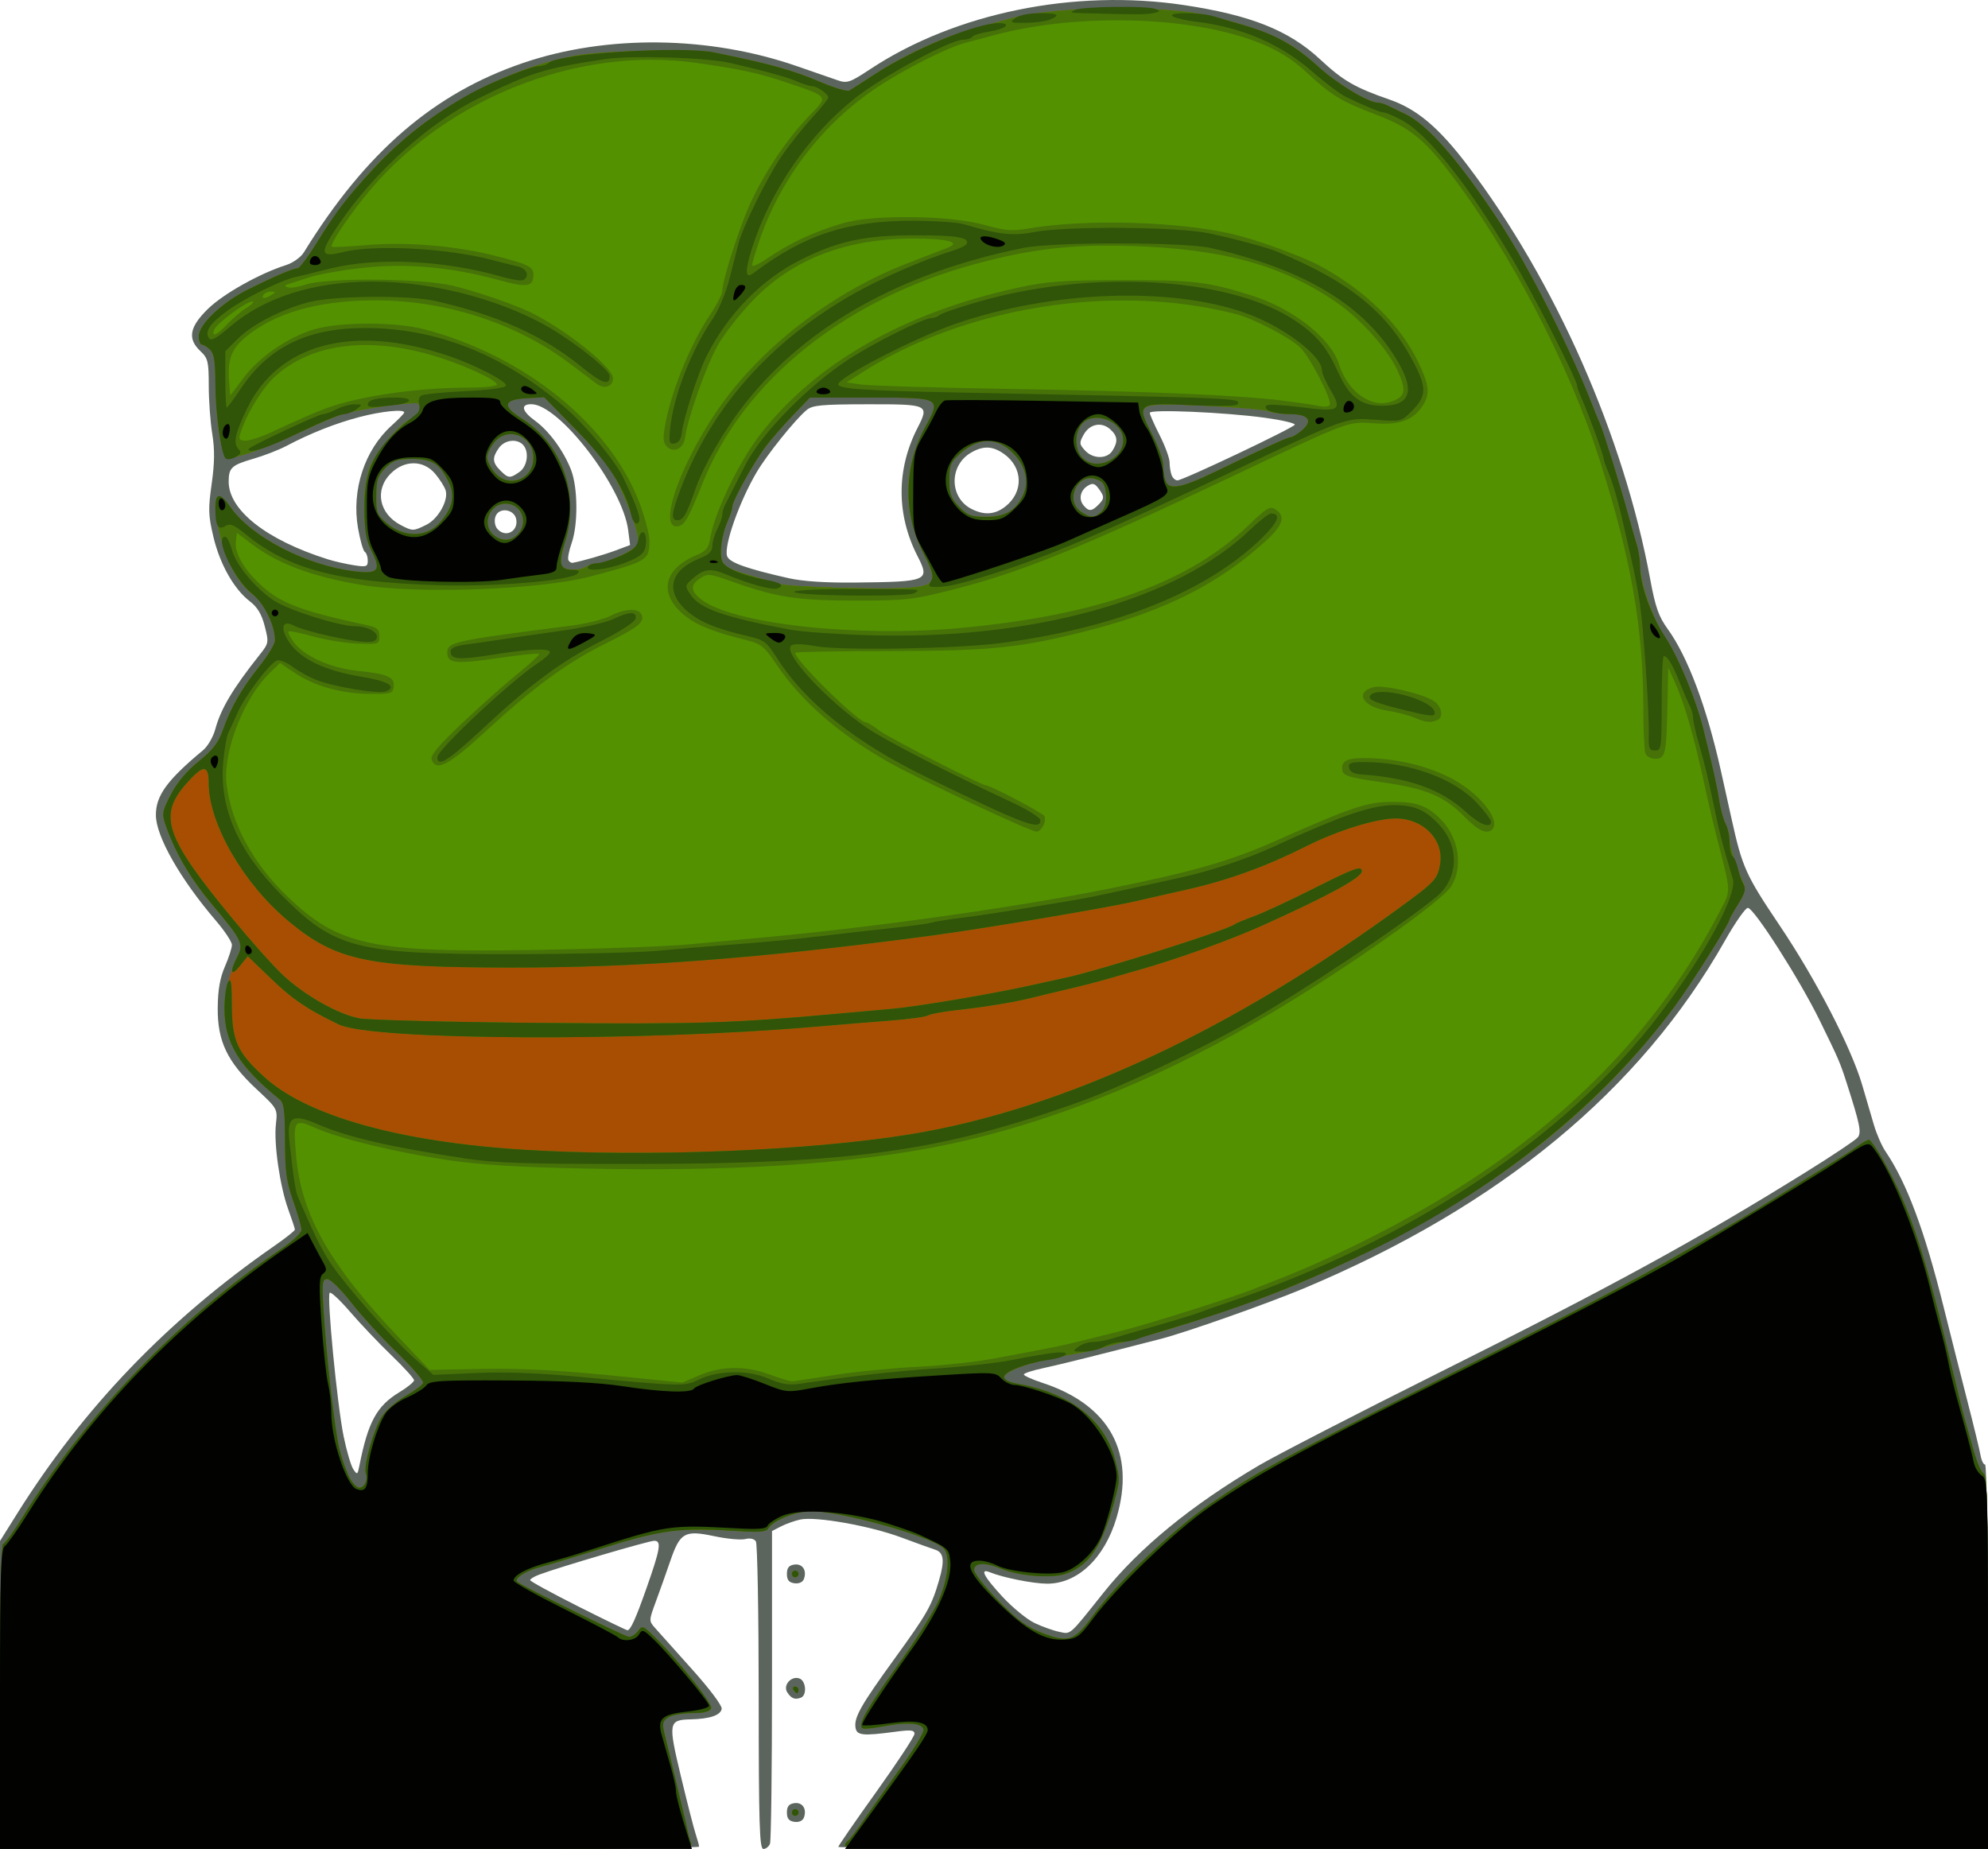 <?xml version="1.0" encoding="UTF-8" standalone="no"?>
<!-- Created with Inkscape (http://www.inkscape.org/) -->

<svg
   xmlns:dc="http://purl.org/dc/elements/1.1/"
   xmlns:cc="http://creativecommons.org/ns#"
   xmlns:rdf="http://www.w3.org/1999/02/22-rdf-syntax-ns#"
   xmlns:svg="http://www.w3.org/2000/svg"
   xmlns="http://www.w3.org/2000/svg"
   xmlns:sodipodi="http://sodipodi.sourceforge.net/DTD/sodipodi-0.dtd"
   xmlns:inkscape="http://www.inkscape.org/namespaces/inkscape"
   version="1.1"
   id="svg815"
   width="600"
   height="557.983"
   viewBox="0 0 600 557.983"
   sodipodi:docname="pepe.svg"
   inkscape:version="0.92.3 (2405546, 2018-03-11)">
  <defs
     id="defs819" />
  <sodipodi:namedview
     pagecolor="#ffffff"
     bordercolor="#666666"
     borderopacity="1"
     objecttolerance="10"
     gridtolerance="10"
     guidetolerance="10"
     inkscape:pageopacity="0"
     inkscape:pageshadow="2"
     inkscape:window-width="3200"
     inkscape:window-height="1689"
     id="namedview817"
     showgrid="false"
     inkscape:zoom="2.3883333"
     inkscape:cx="300"
     inkscape:cy="300"
     inkscape:window-x="0"
     inkscape:window-y="55"
     inkscape:window-maximized="1"
     inkscape:current-layer="g951" />
  <g
     id="g951"
     transform="translate(0,-42.017)">
    <path
       style="fill:#5c645e"
       d="m 600,542 c 0,-33.049 -0.381,-58 -0.886,-58 -0.488,0 -1.096,-1.238 -1.353,-2.75 -0.257,-1.512 -2.085,-9.05 -4.064,-16.75 -1.979,-7.7 -5.163,-20.3 -7.077,-28 -5.743,-23.106 -11.139,-37.555 -17.552,-47 -1.12,-1.65 -2.696,-5.25 -3.501,-8 -0.805,-2.75 -2.393,-8.161 -3.528,-12.024 -3.328,-11.322 -13.938,-31.832 -24.898,-48.131 C 526.855,306.052 525.851,303.821 522.577,289 c -0.911,-4.125 -2.36,-10.65 -3.22,-14.5 -4.258,-19.078 -9.971,-34.285 -16.026,-42.66 -2.737,-3.786 -3.726,-6.598 -5.275,-15 C 490.104,173.712 469.423,126.847 442.939,91.945 434.291,80.548 427.654,74.941 419.441,72.095 408.925,68.451 405.374,66.395 398.417,59.923 c -9.41,-8.754 -20.986,-13.363 -41.16,-16.387 -33.005,-4.947 -68.894,2.38 -94.542,19.302 -6.285,4.147 -7.022,4.395 -10,3.37 C 250.947,65.599 245.45,63.695 240.5,61.978 214.04,52.797 183.193,52.422 158,60.974 c -27.055,9.184 -47.616,26.923 -66.288,57.187 -0.932,1.51 -3.278,3.182 -5.427,3.867 -7.931,2.527 -18.835,8.637 -23.467,13.149 -5.662,5.515 -6.306,9.077 -2.318,12.823 2.265,2.128 2.501,3.108 2.508,10.424 0.004,4.442 0.479,10.978 1.054,14.526 0.767,4.725 0.719,8.765 -0.178,15.104 -1.077,7.607 -1.011,9.548 0.542,16.049 1.971,8.248 6.243,15.779 11.017,19.42 2.262,1.726 3.532,3.852 4.459,7.47 1.266,4.939 1.23,5.142 -1.553,8.648 -8.08,10.182 -11.71,16.273 -13.368,22.43 -0.625,2.32 -2.275,5.165 -3.667,6.323 C 50.414,277.46 47.037,282.102 47.049,288 c 0.013,6.406 7.324,19.266 18.126,31.885 2.644,3.088 4.811,6.365 4.816,7.282 0.005,0.917 -0.938,3.842 -2.096,6.5 -1.496,3.433 -2.128,7.038 -2.183,12.45 -0.103,10.092 2.883,16.365 11.695,24.574 6.37,5.934 6.386,5.962 5.866,10.571 -0.666,5.906 1.225,18.895 3.76,25.83 1.081,2.959 1.966,5.658 1.966,5.999 0,0.341 -2.812,2.572 -6.25,4.958 C 50.624,440.35 25.229,466.783 5.188,498.783 L 0,507.066 V 553.533 600 h 105.5 c 58.025,0 105.5,-0.306 105.5,-0.679 0,-0.373 -0.459,-2.061 -1.021,-3.75 -0.562,-1.689 -2.576,-9.563 -4.476,-17.498 -3.886,-16.226 -3.754,-17.013 2.869,-17.173 5.828,-0.141 9.065,-1.219 9.436,-3.144 0.187,-0.969 -3.519,-5.933 -8.924,-11.956 -5.084,-5.665 -10.108,-11.278 -11.165,-12.472 -1.899,-2.146 -1.896,-2.244 0.231,-8 1.185,-3.205 3.139,-8.701 4.343,-12.213 2.951,-8.608 4.328,-9.39 13.207,-7.513 3.85,0.814 8.082,1.211 9.405,0.881 1.471,-0.367 2.727,-0.091 3.235,0.709 0.456,0.719 0.836,21.895 0.845,47.058 0.013,38.431 0.238,45.75 1.408,45.75 0.766,0 1.666,-0.712 2,-1.582 C 232.727,597.548 233,575.96 233,550.444 v -46.393 l 2.75,-1.405 c 1.512,-0.773 4.117,-1.699 5.788,-2.059 4.675,-1.005 21.004,1.893 30.462,5.407 4.675,1.737 9.256,3.393 10.181,3.68 2.668,0.829 2.992,3.218 1.249,9.213 -2.265,7.79 -3.511,9.986 -13.458,23.715 -10.079,13.911 -12.216,17.669 -11.783,20.714 0.349,2.452 2.135,2.646 12.061,1.312 4.645,-0.625 5.75,-0.502 5.75,0.635 0,0.775 -5.175,8.64 -11.5,17.478 -6.325,8.838 -11.5,16.337 -11.5,16.663 C 253,599.733 331.075,600 426.5,600 H 600 Z M 312.296,531.846 c -2.312,-1.089 -6.7,-4.675 -9.75,-7.97 -5.647,-6.099 -6.971,-8.672 -3.796,-7.375 3.946,1.613 13.035,3.429 17.25,3.447 9.205,0.039 17.34,-7.659 20.969,-19.842 5.849,-19.638 -2.065,-34.098 -22.301,-40.748 -3.109,-1.022 -5.656,-2.163 -5.66,-2.536 -0.004,-0.373 2.58,-1.226 5.743,-1.896 4.741,-1.004 17.777,-4.249 35.75,-8.9 7.601,-1.967 32.156,-10.64 43,-15.188 59.226,-24.84 101.54,-59.786 127.144,-105.006 3.062,-5.407 6.151,-9.832 6.865,-9.832 1.851,0 15.631,21.58 21.711,34 5.753,11.753 6.146,12.664 8.178,19 3.981,12.413 4.463,14.811 3.274,16.289 -0.644,0.801 -7.696,5.511 -15.671,10.467 -33.023,20.523 -58.622,34.514 -111,60.663 -24.475,12.219 -48.805,24.751 -54.066,27.849 -20.384,12.002 -36.115,24.892 -46.922,38.448 -10.483,13.149 -9.744,12.496 -13.314,11.765 -1.759,-0.36 -5.09,-1.546 -7.402,-2.635 z M 174.403,526.75 c -7.92,-3.987 -14.4,-7.533 -14.401,-7.879 -9.3e-4,-0.346 1.236,-1.093 2.748,-1.66 C 168.769,514.953 195.805,507 197.461,507 c 2.244,0 1.849,2.409 -2.339,14.294 C 191.858,530.556 190.298,534 189.366,534 c -0.31,0 -7.044,-3.263 -14.963,-7.25 z M 103.713,475.5 c -1.941,-9.449 -5.136,-42.41 -4.202,-43.345 0.356,-0.356 3.165,2.275 6.241,5.848 3.076,3.573 8.665,9.452 12.42,13.065 3.755,3.613 6.813,6.988 6.795,7.5 -0.017,0.512 -2.012,2.133 -4.433,3.601 -6.84,4.149 -9.459,8.969 -12.075,22.224 -0.534,2.705 -0.654,2.77 -1.838,1 C 105.927,484.352 104.617,479.9 103.713,475.5 Z M 238,216.502 c -12.775,-2.886 -17.942,-4.745 -18.555,-6.675 -0.998,-3.144 3.686,-16.419 8.936,-25.327 3.135,-5.319 11.6,-15.856 15.046,-18.728 1.775,-1.479 4.416,-1.731 18.354,-1.75 18.51,-0.025 18.739,0.083 15.136,7.131 -6.403,12.524 -6.403,26.17 0,38.694 3.825,7.483 3.215,7.74 -18.917,7.978 -8.759,0.094 -15.783,-0.37 -20,-1.323 z M 99,210.824 c -18.508,-5.803 -30.032,-14.844 -29.985,-23.524 0.023,-4.131 0.888,-4.927 7.412,-6.823 3.26,-0.947 7.76,-2.692 10,-3.878 7.189,-3.805 14.892,-6.853 22.072,-8.732 6.678,-1.748 13.5,-2.438 13.5,-1.364 0,0.276 -1.715,2.052 -3.812,3.946 -8.172,7.382 -12.131,19.474 -10.133,30.947 0.633,3.638 1.555,6.863 2.048,7.168 0.493,0.305 0.896,1.485 0.896,2.623 0,1.872 -0.405,2.005 -4.25,1.402 -2.337,-0.367 -5.825,-1.161 -7.75,-1.764 z m 72.566,0.283 c -0.304,-0.491 0.12,-2.798 0.941,-5.126 2.004,-5.679 1.915,-16.861 -0.176,-22.211 -2.238,-5.725 -6.636,-11.722 -10.834,-14.77 -4.012,-2.914 -4.488,-5 -1.141,-5 8.375,0 27.547,24.922 29.233,38 l 0.58,4.5 -4.335,1.623 c -3.593,1.346 -10.064,3.209 -13.026,3.75 -0.38,0.07 -0.939,-0.276 -1.243,-0.767 z m -21.526,-9.558 c -0.669,-0.806 -0.908,-2.389 -0.537,-3.558 0.978,-3.08 5.87,-2.387 6.334,0.897 0.52,3.679 -3.443,5.498 -5.798,2.661 z m -29.029,-1.042 c -6.618,-3.422 -8.046,-10.625 -3.088,-15.583 4.154,-4.154 9.889,-4.123 13.419,0.071 1.386,1.647 2.803,3.885 3.148,4.974 0.945,2.978 -2.216,8.645 -5.811,10.418 -3.947,1.946 -4.129,1.949 -7.668,0.119 z M 293.145,195.575 c -6.633,-3.43 -6.721,-13.031 -0.156,-16.91 3.727,-2.202 6.589,-2.101 10.034,0.352 5.751,4.095 5.945,11.503 0.416,15.852 -3.155,2.482 -6.428,2.706 -10.295,0.706 z m 33.895,-1.027 c -1.571,-1.893 -1.004,-4.55 1.269,-5.941 1.447,-0.886 2.097,-0.719 3.25,0.834 1.822,2.453 1.806,3.051 -0.13,4.987 -1.949,1.949 -2.85,1.973 -4.389,0.119 z m 26.567,-9.13 C 353.273,184.548 353,182.812 353,181.559 c 0,-1.253 -1.344,-4.928 -2.987,-8.168 -1.643,-3.24 -2.993,-6.293 -3,-6.785 -0.016,-1.149 22.602,-0.181 34.76,1.487 5.1,0.7 9.15,1.64 9,2.089 -0.315,0.944 -33.699,16.784 -35.415,16.804 -0.629,0.007 -1.416,-0.699 -1.75,-1.569 z M 151,184 c -2.407,-2.407 -2.501,-3.84 -0.443,-6.777 1.694,-2.418 5.334,-2.932 7.243,-1.023 1.989,1.989 1.426,6.528 -1.023,8.243 C 153.917,186.447 153.408,186.408 151,184 Z m 176.438,-6.068 c -1.709,-1.888 -1.741,-2.302 -0.372,-4.75 1.816,-3.246 5.409,-3.966 8.016,-1.607 2.23,2.018 2.404,3.674 0.677,6.439 -1.626,2.603 -5.93,2.561 -8.321,-0.082 z m -84.827,412.638 c 0.996,-2.595 -0.4,-4.739 -2.857,-4.39 C 238.102,586.415 237.5,587.167 237.5,589 c 0,1.833 0.602,2.585 2.254,2.82 1.352,0.192 2.496,-0.308 2.857,-1.25 z M 241.75,554.333 c 1.839,-0.736 1.522,-5.015 -0.428,-5.763 -2.45,-0.94 -5.091,1.988 -3.734,4.139 1.196,1.897 2.352,2.348 4.162,1.624 z m 0.861,-35.763 c 0.996,-2.595 -0.4,-4.739 -2.857,-4.39 C 238.102,514.415 237.5,515.167 237.5,517 c 0,1.833 0.602,2.585 2.254,2.82 1.352,0.192 2.496,-0.308 2.857,-1.25 z"
       id="path963"
       inkscape:connector-curvature="0" />
    <path
       style="fill:#a84e03"
       d="m 600,543.607 c 0,-44.794 -0.262,-56.494 -1.276,-56.882 -0.702,-0.269 -2.069,-3.355 -3.039,-6.857 -0.97,-3.502 -2.163,-7.718 -2.651,-9.368 -0.488,-1.65 -2.279,-8.85 -3.98,-16 -8.386,-35.258 -12.506,-47.675 -20.655,-62.247 C 566.476,388.814 564.535,386 564.086,386 c -0.449,0 -1.895,0.787 -3.213,1.75 -1.318,0.963 -3.291,2.295 -4.385,2.961 -1.094,0.666 -8.289,5.121 -15.989,9.899 -14.984,9.299 -14.874,9.233 -30,17.881 -20.387,11.656 -34.113,18.843 -77.037,40.341 -48.763,24.422 -54.559,27.583 -68.978,37.62 -10.862,7.561 -27.686,23.628 -34.402,32.853 -5.771,7.927 -7.445,8.552 -15.162,5.666 -4.958,-1.854 -7.625,-3.789 -13.547,-9.827 C 297.318,521.008 294,516.809 294,515.812 c 0,-2.245 3.343,-2.402 8.171,-0.385 5.212,2.178 15.008,2.999 19.214,1.611 7.195,-2.375 11.031,-7.949 14.818,-21.538 1.863,-6.686 1.876,-7.277 0.283,-13.176 -3.234,-11.976 -13.701,-19.989 -29.736,-22.765 -9.298,-1.609 -0.185,-6.057 18.75,-9.151 1.65,-0.27 5.25,-1.119 8,-1.888 2.75,-0.769 7.025,-1.928 9.5,-2.576 12.944,-3.388 36.014,-11.155 47.5,-15.992 C 442.378,408.106 478.957,381.338 505.224,346 510.259,339.225 522,320.641 522,319.445 c 0,-0.267 1.169,-2.336 2.597,-4.599 2.046,-3.241 2.387,-4.563 1.606,-6.23 C 524.147,304.227 522,297.35 522,295.151 c 0,-1.255 -0.534,-3.265 -1.187,-4.467 -0.653,-1.201 -1.535,-4.434 -1.96,-7.184 -0.686,-4.439 -1.903,-9.906 -4.786,-21.5 -2.263,-9.101 -7.565,-21.789 -11.738,-28.091 C 498.639,228.338 495,217.745 495,212.574 c 0,-1.613 -0.435,-4.314 -0.967,-6.003 -0.532,-1.689 -1.696,-5.771 -2.585,-9.071 -2.129,-7.895 -7.617,-25.597 -8.526,-27.5 -0.394,-0.825 -1.498,-3.525 -2.455,-6 C 474.216,147.82 461.135,122.064 452.533,109 440.517,90.752 430.956,79.751 424.336,76.557 422.226,75.539 419.719,74.322 418.764,73.853 417.809,73.384 416.503,73 415.863,73 412.954,73 403.504,67.283 397.786,62.063 389.312,54.328 383.245,51.453 366,47.001 c -13.474,-3.479 -47.196,-3.207 -60.5,0.489 -2.75,0.764 -7.025,1.914 -9.5,2.557 -10.076,2.616 -22.541,8.226 -32,14.403 -3.575,2.335 -7.018,4.537 -7.651,4.895 -0.633,0.358 -4.316,-0.697 -8.186,-2.343 C 239.098,63.144 232.944,61.42 215.5,57.85 209.722,56.668 182.256,57.288 173.845,58.791 157.622,61.69 139.181,70.29 125,81.57 113.937,90.37 103.864,101.926 95.641,115.25 93.01,119.513 90.395,123 89.83,123 c -1.32,0 -6.638,2.263 -14.801,6.3 C 67.106,133.218 60,139.919 60,143.474 60,144.863 60.418,146 60.929,146 c 0.511,0 1.636,0.707 2.5,1.571 1.19,1.19 1.586,3.801 1.633,10.75 0.078,11.589 2.028,22.262 4.013,21.966 4.567,-0.68 12.653,-3.632 21.426,-7.821 5.5,-2.627 11.575,-5.171 13.5,-5.654 7.279,-1.825 21.508,-3.705 22.271,-2.942 1.178,1.178 -0.191,3.969 -2.271,4.629 -2.743,0.871 -9.904,9.074 -12.053,13.81 -2.779,6.121 -2.711,20.27 0.123,25.827 3.053,5.985 2.167,7.151 -4.816,6.337 -14.649,-1.707 -31.431,-10.35 -37.721,-19.427 -4.639,-6.694 -5.919,-2.726 -2.942,9.122 1.986,7.905 5.444,13.992 9.859,17.36 3.312,2.526 6.55,9.327 6.55,13.757 0,1.062 -2.199,4.694 -4.886,8.072 -5.351,6.725 -8.393,12.079 -10.992,19.343 -1.266,3.539 -3.077,5.841 -7.158,9.1 -3.543,2.829 -6.481,6.321 -8.359,9.934 -2.656,5.112 -2.793,5.868 -1.651,9.168 2.862,8.27 7.373,16.071 13.644,23.596 9.684,11.621 9.925,12.057 8.449,15.291 -5.146,11.275 -5.647,19.952 -1.639,28.423 2.274,4.806 6.524,9.536 13.997,15.576 1.286,1.04 1.599,3.46 1.616,12.5 0.018,9.339 0.434,12.379 2.496,18.211 1.361,3.85 2.477,7.748 2.479,8.662 0.002,0.925 -2.766,3.53 -6.246,5.877 C 54.151,439.675 25.816,469.112 6.581,500.25 3.947,504.512 1.39,508 0.896,508 0.381,508 0,527.541 0,554 v 46 h 104.607 c 95.285,0 104.553,-0.142 103.996,-1.593 -0.336,-0.876 -0.857,-2.789 -1.156,-4.25 -0.3,-1.461 -0.941,-4.232 -1.424,-6.157 -0.483,-1.925 -1.613,-6.65 -2.51,-10.5 -0.897,-3.85 -2.131,-8.975 -2.741,-11.39 -0.982,-3.887 -0.896,-4.546 0.751,-5.75 1.023,-0.748 4.263,-1.36 7.2,-1.36 3.798,0 5.505,-0.428 5.909,-1.483 0.536,-1.398 -11.517,-16.389 -18.105,-22.517 -2.514,-2.338 -2.77,-2.387 -3.967,-0.75 -0.704,0.963 -1.927,1.75 -2.719,1.75 -1.158,0 -32.315,-15.333 -33.733,-16.601 -1.074,-0.96 2.453,-3.288 6.662,-4.397 2.602,-0.686 10.131,-2.953 16.731,-5.038 20.466,-6.467 25.143,-7.083 44.313,-5.84 5.363,0.348 7.507,0.128 8.04,-0.826 1.371,-2.449 8.49,-5.299 13.108,-5.248 9.078,0.101 35.226,7.371 39.617,11.014 2.367,1.964 1.712,9.34 -1.448,16.309 -1.579,3.481 -7.057,12.134 -12.174,19.228 -9.086,12.596 -11.987,17.701 -10.758,18.93 0.334,0.334 3.254,0.087 6.488,-0.549 7.113,-1.399 11.704,-1.012 12.062,1.018 0.146,0.825 -3.124,6.225 -7.265,12 -4.142,5.775 -9.139,12.863 -11.105,15.752 -1.966,2.889 -3.98,5.503 -4.476,5.809 C 255.406,597.867 255,598.541 255,599.059 255,599.643 320.379,600 427.5,600 H 600 Z M 105.441,487.887 c -0.885,-1.712 -2.208,-5.425 -2.939,-8.25 -1.431,-5.528 -4.072,-28.659 -4.897,-42.887 -0.451,-7.772 -0.317,-8.749 1.194,-8.742 0.936,0.004 4.176,3.188 7.201,7.074 3.025,3.886 9.236,10.675 13.802,15.085 4.566,4.41 8.13,8.539 7.919,9.176 -0.211,0.636 -2.601,2.424 -5.311,3.973 -2.71,1.549 -5.913,4.32 -7.117,6.158 -2.474,3.774 -5.687,15.057 -4.884,17.15 0.743,1.937 -0.366,4.376 -1.99,4.376 -0.752,0 -2.092,-1.401 -2.977,-3.113 z M 234.5,218.132 c -1.65,-0.551 -5.861,-1.819 -9.358,-2.817 -4.387,-1.252 -6.595,-2.435 -7.121,-3.815 -0.972,-2.548 -0.258,-8.097 1.564,-12.151 0.779,-1.733 1.416,-3.696 1.416,-4.362 0,-1.79 6.573,-13.638 10.193,-18.374 1.73,-2.263 5.416,-6.476 8.192,-9.364 l 5.047,-5.25 h 18.316 c 21.384,0 21.355,-0.016 16.51,8.883 -6.564,12.055 -6.783,25.526 -0.615,37.856 4.258,8.512 3.799,9.913 -3.472,10.598 -7.839,0.739 -37.479,-0.139 -40.67,-1.206 z m -65.143,-5.643 c -0.319,-0.831 0.145,-3.728 1.031,-6.438 4.734,-14.472 -0.572,-29.95 -12.931,-37.725 -6.007,-3.778 -5.554,-5.734 1.42,-6.132 l 5.358,-0.306 9.632,9.814 c 6.96,7.091 10.503,11.616 12.77,16.306 4.111,8.506 6.586,16.245 5.827,18.222 -0.655,1.706 -9.169,5.76 -12.15,5.785 -0.998,0.008 -2.49,0.452 -3.315,0.985 -2.318,1.498 -6.992,1.185 -7.643,-0.511 z m -20.529,-9.144 C 145.303,200.154 147.775,194 152.584,194 c 4.791,0 7.058,5.528 3.761,9.171 -2.058,2.274 -5.117,2.345 -7.516,0.174 z m -31.867,-3.237 c -3.216,-2.686 -3.458,-3.294 -3.409,-8.531 0.045,-4.763 0.476,-6.061 2.773,-8.358 2.284,-2.284 3.579,-2.719 8.092,-2.719 6.063,0 8.413,1.516 11.088,7.153 1.98,4.173 0.943,8.226 -3.218,12.569 -3.818,3.985 -10.477,3.936 -15.325,-0.114 z m 209.26,-3.665 c -4.932,-3.454 -1.063,-11.822 4.558,-9.857 2.183,0.763 2.78,1.663 3.023,4.558 0.196,2.329 -0.273,4.183 -1.321,5.232 -2.03,2.03 -3.435,2.045 -6.259,0.068 z m -36.785,-1.509 c -2.452,-2.559 -2.937,-3.895 -2.937,-8.082 0,-4.395 0.402,-5.375 3.242,-7.913 5.78,-5.165 11.437,-5.099 16.378,0.19 3.622,3.878 4.555,8.663 2.474,12.689 C 306.259,196.333 303.259,198 297.465,198 c -4.375,0 -5.503,-0.431 -8.027,-3.066 z m 62.193,-8.184 c -0.332,-1.238 -0.611,-3.375 -0.622,-4.75 -0.01,-1.375 -1.562,-5.507 -3.448,-9.182 -4.751,-9.258 -4.733,-9.268 16.143,-8.354 9.173,0.402 17.746,1.137 19.052,1.633 1.306,0.496 4.384,0.903 6.841,0.903 5.408,0 6.757,2.056 3.261,4.969 -1.297,1.08 -2.772,1.979 -3.279,1.998 -0.972,0.035 -6.948,2.764 -22.579,10.31 -10.906,5.265 -14.468,5.838 -15.37,2.473 z M 149.073,184.365 C 147.933,182.916 147,180.952 147,180 c 0,-0.952 0.933,-2.916 2.073,-4.365 C 153.136,170.469 161,173.46 161,180.171 c 0,6.742 -7.773,9.475 -11.927,4.194 z m 177.43,-4.362 c -2.243,-2.478 -2.198,-7.577 0.088,-10.104 3.75,-4.144 12.409,-0.682 12.409,4.96 0,6.013 -8.533,9.524 -12.497,5.143 z M 241,589 c 0,-0.55 -0.45,-1 -1,-1 -0.55,0 -1,0.45 -1,1 0,0.55 0.45,1 1,1 0.55,0 1,-0.45 1,-1 z m 0,-37 c 0,-0.55 -0.477,-1 -1.059,-1 -0.582,0 -0.781,0.45 -0.441,1 0.34,0.55 0.816,1 1.059,1 0.243,0 0.441,-0.45 0.441,-1 z m 0,-35 c 0,-0.55 -0.45,-1 -1,-1 -0.55,0 -1,0.45 -1,1 0,0.55 0.45,1 1,1 0.55,0 1,-0.45 1,-1 z"
       id="path961"
       inkscape:connector-curvature="0" />
    <path
       style="fill:#539100"
       d="m 600,543.607 c 0,-44.794 -0.262,-56.494 -1.276,-56.882 -0.702,-0.269 -2.069,-3.355 -3.039,-6.857 -0.97,-3.502 -2.163,-7.718 -2.651,-9.368 -0.488,-1.65 -2.279,-8.85 -3.98,-16 -8.386,-35.258 -12.506,-47.675 -20.655,-62.247 C 566.476,388.814 564.535,386 564.086,386 c -0.449,0 -1.895,0.787 -3.213,1.75 -1.318,0.963 -3.291,2.295 -4.385,2.961 -1.094,0.666 -8.289,5.121 -15.989,9.899 -14.984,9.299 -14.874,9.233 -30,17.881 -20.387,11.656 -34.113,18.843 -77.037,40.341 -48.763,24.422 -54.559,27.583 -68.978,37.62 -10.862,7.561 -27.686,23.628 -34.402,32.853 -5.771,7.927 -7.445,8.552 -15.162,5.666 -4.958,-1.854 -7.625,-3.789 -13.547,-9.827 C 297.318,521.008 294,516.809 294,515.812 c 0,-2.245 3.343,-2.402 8.171,-0.385 5.212,2.178 15.008,2.999 19.214,1.611 7.195,-2.375 11.031,-7.949 14.818,-21.538 1.863,-6.686 1.876,-7.277 0.283,-13.176 -3.234,-11.976 -13.701,-19.989 -29.736,-22.765 -9.298,-1.609 -0.185,-6.057 18.75,-9.151 1.65,-0.27 5.25,-1.119 8,-1.888 2.75,-0.769 7.025,-1.928 9.5,-2.576 12.944,-3.388 36.014,-11.155 47.5,-15.992 C 442.378,408.106 478.957,381.338 505.224,346 510.259,339.225 522,320.641 522,319.445 c 0,-0.267 1.169,-2.336 2.597,-4.599 2.046,-3.241 2.387,-4.563 1.606,-6.23 C 524.147,304.227 522,297.35 522,295.151 c 0,-1.255 -0.534,-3.265 -1.187,-4.467 -0.653,-1.201 -1.535,-4.434 -1.96,-7.184 -0.686,-4.439 -1.903,-9.906 -4.786,-21.5 -2.263,-9.101 -7.565,-21.789 -11.738,-28.091 C 498.639,228.338 495,217.745 495,212.574 c 0,-1.613 -0.435,-4.314 -0.967,-6.003 -0.532,-1.689 -1.696,-5.771 -2.585,-9.071 -2.129,-7.895 -7.617,-25.597 -8.526,-27.5 -0.394,-0.825 -1.498,-3.525 -2.455,-6 C 474.216,147.82 461.135,122.064 452.533,109 440.517,90.752 430.956,79.751 424.336,76.557 422.226,75.539 419.719,74.322 418.764,73.853 417.809,73.384 416.503,73 415.863,73 412.954,73 403.504,67.283 397.786,62.063 389.312,54.328 383.245,51.453 366,47.001 c -13.474,-3.479 -47.196,-3.207 -60.5,0.489 -2.75,0.764 -7.025,1.914 -9.5,2.557 -10.076,2.616 -22.541,8.226 -32,14.403 -3.575,2.335 -7.018,4.537 -7.651,4.895 -0.633,0.358 -4.316,-0.697 -8.186,-2.343 C 239.098,63.144 232.944,61.42 215.5,57.85 209.722,56.668 182.256,57.288 173.845,58.791 157.622,61.69 139.181,70.29 125,81.57 113.937,90.37 103.864,101.926 95.641,115.25 93.01,119.513 90.395,123 89.83,123 c -1.32,0 -6.638,2.263 -14.801,6.3 C 67.106,133.218 60,139.919 60,143.474 60,144.863 60.418,146 60.929,146 c 0.511,0 1.636,0.707 2.5,1.571 1.19,1.19 1.586,3.801 1.633,10.75 0.078,11.589 2.028,22.262 4.013,21.966 4.567,-0.68 12.653,-3.632 21.426,-7.821 5.5,-2.627 11.575,-5.171 13.5,-5.654 7.279,-1.825 21.508,-3.705 22.271,-2.942 1.178,1.178 -0.191,3.969 -2.271,4.629 -2.743,0.871 -9.904,9.074 -12.053,13.81 -2.779,6.121 -2.711,20.27 0.123,25.827 3.053,5.985 2.167,7.151 -4.816,6.337 -14.649,-1.707 -31.431,-10.35 -37.721,-19.427 -4.639,-6.694 -5.919,-2.726 -2.942,9.122 1.986,7.905 5.444,13.992 9.859,17.36 3.312,2.526 6.55,9.327 6.55,13.757 0,1.062 -2.199,4.694 -4.886,8.072 -5.351,6.725 -8.393,12.079 -10.992,19.343 -1.266,3.539 -3.077,5.841 -7.158,9.1 -3.543,2.829 -6.481,6.321 -8.359,9.934 -2.656,5.112 -2.793,5.868 -1.651,9.168 2.908,8.402 7.429,16.127 14.102,24.096 9.085,10.849 9.575,11.877 7.541,15.812 -2.369,4.582 -1.926,6.111 0.788,2.719 l 2.376,-2.969 7.369,7.071 c 6.315,6.059 10.536,8.9 20.114,13.533 10.054,4.864 90.795,5.253 143.756,0.693 6.875,-0.592 17.073,-1.426 22.661,-1.854 5.589,-0.428 10.739,-1.135 11.444,-1.571 0.706,-0.436 4.458,-1.137 8.339,-1.558 8.609,-0.933 17.704,-2.423 23.056,-3.777 2.2,-0.557 7.15,-1.746 11,-2.642 3.85,-0.896 9.25,-2.293 12,-3.104 2.75,-0.811 6.8,-1.975 9,-2.587 11.101,-3.089 27.73,-9.058 37.5,-13.462 20.047,-9.035 30,-14.468 30,-16.374 0,-1.763 -2.324,-0.915 -14.896,5.432 -6.932,3.5 -14.854,7.177 -17.604,8.172 -2.75,0.995 -5.45,2.129 -6,2.52 -2.552,1.816 -40.202,13.712 -50.5,15.956 -3.025,0.659 -8.2,1.794 -11.5,2.523 -11.417,2.519 -33.552,6.252 -41,6.914 -2.75,0.244 -10.4,0.933 -17,1.531 -31.435,2.846 -42.196,3.177 -89.5,2.75 -27.225,-0.245 -51.765,-0.867 -54.534,-1.381 -6.419,-1.192 -16.515,-6.897 -23.099,-13.051 C 82.544,333.659 75.783,326.1 70.343,319.5 49.781,294.553 47.614,288.264 56.214,278.495 61.321,272.692 63,272.654 63,278.343 c 0,12.191 10.474,30.321 24.041,41.611 14.469,12.041 23.898,14.019 66.959,14.047 38.886,0.026 75.041,-2.716 127,-9.632 15.441,-2.055 53.388,-8.442 61.5,-10.351 2.2,-0.518 9.339,-2.14 15.864,-3.604 12.166,-2.731 23.805,-6.956 35.806,-13 9.494,-4.781 21.177,-8.415 27.054,-8.415 8.355,0 14.621,6.412 13.431,13.744 -0.71,4.373 -1.608,5.409 -10.137,11.686 -52.193,38.414 -103.722,62.442 -150.018,69.953 -30.464,4.943 -79.407,6.894 -116.167,4.631 -37.627,-2.317 -65.684,-10.17 -78.642,-22.014 -8.133,-7.433 -9.683,-10.896 -9.721,-21.71 -0.024,-6.858 -0.271,-8.376 -1.125,-6.905 -0.602,1.037 -1.095,4.658 -1.095,8.048 0,10.244 4.377,17.434 16.655,27.357 1.286,1.04 1.599,3.46 1.616,12.5 0.018,9.339 0.434,12.379 2.496,18.211 1.361,3.85 2.477,7.748 2.479,8.662 0.002,0.925 -2.766,3.53 -6.246,5.877 C 54.151,439.675 25.816,469.112 6.581,500.25 3.947,504.512 1.39,508 0.896,508 0.381,508 0,527.541 0,554 v 46 h 104.607 c 95.285,0 104.553,-0.142 103.996,-1.593 -0.336,-0.876 -0.857,-2.789 -1.156,-4.25 -0.3,-1.461 -0.941,-4.232 -1.424,-6.157 -0.483,-1.925 -1.613,-6.65 -2.51,-10.5 -0.897,-3.85 -2.131,-8.975 -2.741,-11.39 -0.982,-3.887 -0.896,-4.546 0.751,-5.75 1.023,-0.748 4.263,-1.36 7.2,-1.36 3.798,0 5.505,-0.428 5.909,-1.483 0.536,-1.398 -11.517,-16.389 -18.105,-22.517 -2.514,-2.338 -2.77,-2.387 -3.967,-0.75 -0.704,0.963 -1.927,1.75 -2.719,1.75 -1.158,0 -32.315,-15.333 -33.733,-16.601 -1.074,-0.96 2.453,-3.288 6.662,-4.397 2.602,-0.686 10.131,-2.953 16.731,-5.038 20.466,-6.467 25.143,-7.083 44.313,-5.84 5.363,0.348 7.507,0.128 8.04,-0.826 1.371,-2.449 8.49,-5.299 13.108,-5.248 9.078,0.101 35.226,7.371 39.617,11.014 2.367,1.964 1.712,9.34 -1.448,16.309 -1.579,3.481 -7.057,12.134 -12.174,19.228 -9.086,12.596 -11.987,17.701 -10.758,18.93 0.334,0.334 3.254,0.087 6.488,-0.549 7.113,-1.399 11.704,-1.012 12.062,1.018 0.146,0.825 -3.124,6.225 -7.265,12 -4.142,5.775 -9.139,12.863 -11.105,15.752 -1.966,2.889 -3.98,5.503 -4.476,5.809 C 255.406,597.867 255,598.541 255,599.059 255,599.643 320.379,600 427.5,600 H 600 Z M 105.441,487.887 c -0.885,-1.712 -2.208,-5.425 -2.939,-8.25 -1.431,-5.528 -4.072,-28.659 -4.897,-42.887 -0.451,-7.772 -0.317,-8.749 1.194,-8.742 0.936,0.004 4.176,3.188 7.201,7.074 3.025,3.886 9.236,10.675 13.802,15.085 4.566,4.41 8.13,8.539 7.919,9.176 -0.211,0.636 -2.601,2.424 -5.311,3.973 -2.71,1.549 -5.913,4.32 -7.117,6.158 -2.474,3.774 -5.687,15.057 -4.884,17.15 0.743,1.937 -0.366,4.376 -1.99,4.376 -0.752,0 -2.092,-1.401 -2.977,-3.113 z M 234.5,218.132 c -1.65,-0.551 -5.861,-1.819 -9.358,-2.817 -4.387,-1.252 -6.595,-2.435 -7.121,-3.815 -0.972,-2.548 -0.258,-8.097 1.564,-12.151 0.779,-1.733 1.416,-3.696 1.416,-4.362 0,-1.79 6.573,-13.638 10.193,-18.374 1.73,-2.263 5.416,-6.476 8.192,-9.364 l 5.047,-5.25 h 18.316 c 21.384,0 21.355,-0.016 16.51,8.883 -6.564,12.055 -6.783,25.526 -0.615,37.856 4.258,8.512 3.799,9.913 -3.472,10.598 -7.839,0.739 -37.479,-0.139 -40.67,-1.206 z m -65.143,-5.643 c -0.319,-0.831 0.145,-3.728 1.031,-6.438 4.734,-14.472 -0.572,-29.95 -12.931,-37.725 -6.007,-3.778 -5.554,-5.734 1.42,-6.132 l 5.358,-0.306 9.632,9.814 c 6.96,7.091 10.503,11.616 12.77,16.306 4.111,8.506 6.586,16.245 5.827,18.222 -0.655,1.706 -9.169,5.76 -12.15,5.785 -0.998,0.008 -2.49,0.452 -3.315,0.985 -2.318,1.498 -6.992,1.185 -7.643,-0.511 z m -20.529,-9.144 C 145.303,200.154 147.775,194 152.584,194 c 4.791,0 7.058,5.528 3.761,9.171 -2.058,2.274 -5.117,2.345 -7.516,0.174 z m -31.867,-3.237 c -3.216,-2.686 -3.458,-3.294 -3.409,-8.531 0.045,-4.763 0.476,-6.061 2.773,-8.358 2.284,-2.284 3.579,-2.719 8.092,-2.719 6.063,0 8.413,1.516 11.088,7.153 1.98,4.173 0.943,8.226 -3.218,12.569 -3.818,3.985 -10.477,3.936 -15.325,-0.114 z m 209.26,-3.665 c -4.932,-3.454 -1.063,-11.822 4.558,-9.857 2.183,0.763 2.78,1.663 3.023,4.558 0.196,2.329 -0.273,4.183 -1.321,5.232 -2.03,2.03 -3.435,2.045 -6.259,0.068 z m -36.785,-1.509 c -2.452,-2.559 -2.937,-3.895 -2.937,-8.082 0,-4.395 0.402,-5.375 3.242,-7.913 5.78,-5.165 11.437,-5.099 16.378,0.19 3.622,3.878 4.555,8.663 2.474,12.689 C 306.259,196.333 303.259,198 297.465,198 c -4.375,0 -5.503,-0.431 -8.027,-3.066 z m 62.193,-8.184 c -0.332,-1.238 -0.611,-3.375 -0.622,-4.75 -0.01,-1.375 -1.562,-5.507 -3.448,-9.182 -4.751,-9.258 -4.733,-9.268 16.143,-8.354 9.173,0.402 17.746,1.137 19.052,1.633 1.306,0.496 4.384,0.903 6.841,0.903 5.408,0 6.757,2.056 3.261,4.969 -1.297,1.08 -2.772,1.979 -3.279,1.998 -0.972,0.035 -6.948,2.764 -22.579,10.31 -10.906,5.265 -14.468,5.838 -15.37,2.473 z M 149.073,184.365 C 147.933,182.916 147,180.952 147,180 c 0,-0.952 0.933,-2.916 2.073,-4.365 C 153.136,170.469 161,173.46 161,180.171 c 0,6.742 -7.773,9.475 -11.927,4.194 z m 177.43,-4.362 c -2.243,-2.478 -2.198,-7.577 0.088,-10.104 3.75,-4.144 12.409,-0.682 12.409,4.96 0,6.013 -8.533,9.524 -12.497,5.143 z M 241,589 c 0,-0.55 -0.45,-1 -1,-1 -0.55,0 -1,0.45 -1,1 0,0.55 0.45,1 1,1 0.55,0 1,-0.45 1,-1 z m 0,-37 c 0,-0.55 -0.477,-1 -1.059,-1 -0.582,0 -0.781,0.45 -0.441,1 0.34,0.55 0.816,1 1.059,1 0.243,0 0.441,-0.45 0.441,-1 z m 0,-35 c 0,-0.55 -0.45,-1 -1,-1 -0.55,0 -1,0.45 -1,1 0,0.55 0.45,1 1,1 0.55,0 1,-0.45 1,-1 z"
       id="path959"
       inkscape:connector-curvature="0" />
    <path
       style="fill:#467208"
       d="m 600,543.607 c 0,-44.794 -0.262,-56.494 -1.276,-56.882 -0.702,-0.269 -2.069,-3.355 -3.039,-6.857 -0.97,-3.502 -2.163,-7.718 -2.651,-9.368 -0.488,-1.65 -2.279,-8.85 -3.98,-16 -8.386,-35.258 -12.506,-47.675 -20.655,-62.247 C 566.476,388.814 564.535,386 564.086,386 c -0.449,0 -1.895,0.787 -3.213,1.75 -1.318,0.963 -3.291,2.295 -4.385,2.961 -1.094,0.666 -8.289,5.121 -15.989,9.899 -14.984,9.299 -14.874,9.233 -30,17.881 -20.387,11.656 -34.113,18.843 -77.037,40.341 -48.763,24.422 -54.559,27.583 -68.978,37.62 -10.862,7.561 -27.686,23.628 -34.402,32.853 -5.771,7.927 -7.445,8.552 -15.162,5.666 -4.958,-1.854 -7.625,-3.789 -13.547,-9.827 C 297.318,521.008 294,516.809 294,515.812 c 0,-2.245 3.343,-2.402 8.171,-0.385 5.212,2.178 15.008,2.999 19.214,1.611 7.195,-2.375 11.031,-7.949 14.818,-21.538 1.863,-6.686 1.876,-7.277 0.283,-13.176 -3.234,-11.976 -13.701,-19.989 -29.736,-22.765 -9.298,-1.609 -0.185,-6.057 18.75,-9.151 1.65,-0.27 5.25,-1.119 8,-1.888 2.75,-0.769 7.025,-1.928 9.5,-2.576 12.944,-3.388 36.014,-11.155 47.5,-15.992 C 442.378,408.106 478.957,381.338 505.224,346 510.259,339.225 522,320.641 522,319.445 c 0,-0.267 1.169,-2.336 2.597,-4.599 2.046,-3.241 2.387,-4.563 1.606,-6.23 C 524.147,304.227 522,297.35 522,295.151 c 0,-1.255 -0.534,-3.265 -1.187,-4.467 -0.653,-1.201 -1.535,-4.434 -1.96,-7.184 -0.686,-4.439 -1.903,-9.906 -4.786,-21.5 -2.263,-9.101 -7.565,-21.789 -11.738,-28.091 C 498.639,228.338 495,217.745 495,212.574 c 0,-1.613 -0.435,-4.314 -0.967,-6.003 -0.532,-1.689 -1.696,-5.771 -2.585,-9.071 -2.129,-7.895 -7.617,-25.597 -8.526,-27.5 -0.394,-0.825 -1.498,-3.525 -2.455,-6 C 474.216,147.82 461.135,122.064 452.533,109 440.517,90.752 430.956,79.751 424.336,76.557 422.226,75.539 419.719,74.322 418.764,73.853 417.809,73.384 416.503,73 415.863,73 412.954,73 403.504,67.283 397.786,62.063 389.312,54.328 383.245,51.453 366,47.001 c -13.474,-3.479 -47.196,-3.207 -60.5,0.489 -2.75,0.764 -7.025,1.914 -9.5,2.557 -10.076,2.616 -22.541,8.226 -32,14.403 -3.575,2.335 -7.018,4.537 -7.651,4.895 -0.633,0.358 -4.316,-0.697 -8.186,-2.343 C 239.098,63.144 232.944,61.42 215.5,57.85 209.722,56.668 182.256,57.288 173.845,58.791 157.622,61.69 139.181,70.29 125,81.57 113.937,90.37 103.864,101.926 95.641,115.25 93.01,119.513 90.395,123 89.83,123 c -1.32,0 -6.638,2.263 -14.801,6.3 C 67.106,133.218 60,139.919 60,143.474 60,144.863 60.418,146 60.929,146 c 0.511,0 1.636,0.707 2.5,1.571 1.19,1.19 1.586,3.801 1.633,10.75 0.078,11.589 2.028,22.262 4.013,21.966 4.567,-0.68 12.653,-3.632 21.426,-7.821 5.5,-2.627 11.575,-5.171 13.5,-5.654 7.279,-1.825 21.508,-3.705 22.271,-2.942 1.178,1.178 -0.191,3.969 -2.271,4.629 -2.743,0.871 -9.904,9.074 -12.053,13.81 -2.779,6.121 -2.711,20.27 0.123,25.827 3.053,5.985 2.167,7.151 -4.816,6.337 -14.649,-1.707 -31.431,-10.35 -37.721,-19.427 -4.639,-6.694 -5.919,-2.726 -2.942,9.122 1.986,7.905 5.444,13.992 9.859,17.36 3.312,2.526 6.55,9.327 6.55,13.757 0,1.062 -2.199,4.694 -4.886,8.072 -5.351,6.725 -8.393,12.079 -10.992,19.343 -1.266,3.539 -3.077,5.841 -7.158,9.1 -3.543,2.829 -6.481,6.321 -8.359,9.934 -2.656,5.112 -2.793,5.868 -1.651,9.168 2.908,8.402 7.429,16.127 14.102,24.096 9.085,10.849 9.575,11.877 7.541,15.812 -2.369,4.582 -1.926,6.111 0.788,2.719 l 2.376,-2.969 7.369,7.071 c 6.315,6.059 10.536,8.9 20.114,13.533 10.054,4.864 90.795,5.253 143.756,0.693 6.875,-0.592 17.073,-1.426 22.661,-1.854 5.589,-0.428 10.739,-1.135 11.444,-1.571 0.706,-0.436 4.458,-1.137 8.339,-1.558 8.609,-0.933 17.704,-2.423 23.056,-3.777 2.2,-0.557 7.15,-1.746 11,-2.642 3.85,-0.896 9.25,-2.293 12,-3.104 2.75,-0.811 6.8,-1.975 9,-2.587 11.101,-3.089 27.73,-9.058 37.5,-13.462 20.047,-9.035 30,-14.468 30,-16.374 0,-1.763 -2.324,-0.915 -14.896,5.432 -6.932,3.5 -14.854,7.177 -17.604,8.172 -2.75,0.995 -5.45,2.129 -6,2.52 -2.552,1.816 -40.202,13.712 -50.5,15.956 -3.025,0.659 -8.2,1.794 -11.5,2.523 -11.417,2.519 -33.552,6.252 -41,6.914 -2.75,0.244 -10.4,0.933 -17,1.531 -31.435,2.846 -42.196,3.177 -89.5,2.75 -27.225,-0.245 -51.765,-0.867 -54.534,-1.381 -6.419,-1.192 -16.515,-6.897 -23.099,-13.051 C 82.544,333.659 75.783,326.1 70.343,319.5 49.781,294.553 47.614,288.264 56.214,278.495 61.321,272.692 63,272.654 63,278.343 c 0,12.191 10.474,30.321 24.041,41.611 14.469,12.041 23.898,14.019 66.959,14.047 38.886,0.026 75.041,-2.716 127,-9.632 15.441,-2.055 53.388,-8.442 61.5,-10.351 2.2,-0.518 9.339,-2.14 15.864,-3.604 12.166,-2.731 23.805,-6.956 35.806,-13 9.494,-4.781 21.177,-8.415 27.054,-8.415 8.355,0 14.621,6.412 13.431,13.744 -0.71,4.373 -1.608,5.409 -10.137,11.686 -52.193,38.414 -103.722,62.442 -150.018,69.953 -30.464,4.943 -79.407,6.894 -116.167,4.631 -37.627,-2.317 -65.684,-10.17 -78.642,-22.014 -8.133,-7.433 -9.683,-10.896 -9.721,-21.71 -0.024,-6.858 -0.271,-8.376 -1.125,-6.905 -0.602,1.037 -1.095,4.658 -1.095,8.048 0,10.244 4.377,17.434 16.655,27.357 1.286,1.04 1.599,3.46 1.616,12.5 0.018,9.339 0.434,12.379 2.496,18.211 1.361,3.85 2.477,7.748 2.479,8.662 0.002,0.925 -2.766,3.53 -6.246,5.877 C 54.151,439.675 25.816,469.112 6.581,500.25 3.947,504.512 1.39,508 0.896,508 0.381,508 0,527.541 0,554 v 46 h 104.607 c 95.285,0 104.553,-0.142 103.996,-1.593 -0.336,-0.876 -0.857,-2.789 -1.156,-4.25 -0.3,-1.461 -0.941,-4.232 -1.424,-6.157 -0.483,-1.925 -1.613,-6.65 -2.51,-10.5 -0.897,-3.85 -2.131,-8.975 -2.741,-11.39 -0.982,-3.887 -0.896,-4.546 0.751,-5.75 1.023,-0.748 4.263,-1.36 7.2,-1.36 3.798,0 5.505,-0.428 5.909,-1.483 0.536,-1.398 -11.517,-16.389 -18.105,-22.517 -2.514,-2.338 -2.77,-2.387 -3.967,-0.75 -0.704,0.963 -1.927,1.75 -2.719,1.75 -1.158,0 -32.315,-15.333 -33.733,-16.601 -1.074,-0.96 2.453,-3.288 6.662,-4.397 2.602,-0.686 10.131,-2.953 16.731,-5.038 20.466,-6.467 25.143,-7.083 44.313,-5.84 5.363,0.348 7.507,0.128 8.04,-0.826 1.371,-2.449 8.49,-5.299 13.108,-5.248 9.078,0.101 35.226,7.371 39.617,11.014 2.367,1.964 1.712,9.34 -1.448,16.309 -1.579,3.481 -7.057,12.134 -12.174,19.228 -9.086,12.596 -11.987,17.701 -10.758,18.93 0.334,0.334 3.254,0.087 6.488,-0.549 7.113,-1.399 11.704,-1.012 12.062,1.018 0.146,0.825 -3.124,6.225 -7.265,12 -4.142,5.775 -9.139,12.863 -11.105,15.752 -1.966,2.889 -3.98,5.503 -4.476,5.809 C 255.406,597.867 255,598.541 255,599.059 255,599.643 320.379,600 427.5,600 H 600 Z M 105.441,487.887 c -0.885,-1.712 -2.208,-5.425 -2.939,-8.25 -1.431,-5.528 -4.072,-28.659 -4.897,-42.887 -0.451,-7.772 -0.317,-8.749 1.194,-8.742 0.936,0.004 4.176,3.188 7.201,7.074 3.025,3.886 9.236,10.675 13.802,15.085 4.566,4.41 8.13,8.539 7.919,9.176 -0.211,0.636 -2.601,2.424 -5.311,3.973 -2.71,1.549 -5.913,4.32 -7.117,6.158 -2.474,3.774 -5.687,15.057 -4.884,17.15 0.743,1.937 -0.366,4.376 -1.99,4.376 -0.752,0 -2.092,-1.401 -2.977,-3.113 z M 232.288,456.832 c -7.236,-2.71 -14.586,-2.62 -21.288,0.263 l -5.021,2.16 -22.175,-2.208 c -15.408,-1.534 -27.053,-2.117 -38.16,-1.912 l -15.985,0.295 -9.472,-9.966 C 99.311,423.503 90.859,408.469 89.35,390.616 c -0.902,-10.672 -0.618,-11.067 5.894,-8.186 7.374,3.261 24.178,7.334 39.982,9.69 9.695,1.446 21.09,2.137 42.273,2.567 48.978,0.993 86.914,-1.91 115.5,-8.838 30.082,-7.291 60.495,-20.095 91.199,-38.395 22.945,-13.675 51.057,-33.513 53.814,-37.975 3.563,-5.765 2.337,-14.36 -2.827,-19.818 C 431.005,285.242 427.735,284 420.277,284 c -7.603,0 -12.153,1.521 -35.277,11.792 -13.745,6.105 -25.463,9.45 -51,14.557 -27.627,5.526 -70.539,11.556 -104,14.614 -6.325,0.578 -16.45,1.519 -22.5,2.092 -6.05,0.572 -26.075,1.301 -44.5,1.619 -50.775,0.877 -60.594,-1.18 -76.064,-15.93 C 76.375,302.675 69.791,290.578 68.392,278.678 67.243,268.906 73.536,252.719 81.475,245.024 l 3.027,-2.934 4.441,2.983 c 5.915,3.973 14.018,6.253 22.557,6.349 6.462,0.072 7.024,-0.09 7.311,-2.104 0.417,-2.932 -1.805,-3.94 -10.593,-4.808 -8.34,-0.823 -16.49,-4.459 -19.599,-8.743 -1.091,-1.504 -1.783,-2.935 -1.537,-3.181 0.246,-0.246 3.572,0.419 7.392,1.478 3.819,1.059 9.888,2.041 13.486,2.181 6.379,0.249 6.541,0.193 6.541,-2.245 0,-2.106 -0.631,-2.636 -4,-3.365 -20.483,-4.429 -26.275,-6.709 -32.575,-12.824 -4.674,-4.536 -7.147,-9.114 -6.735,-12.469 L 71.5,202.818 76,206.214 c 7.917,5.976 18.102,9.774 33,12.306 16.708,2.84 53.948,1.495 69.037,-2.492 C 195.554,211.4 196,211.129 196,205.125 c 0,-1.653 -1.177,-6.295 -2.616,-10.316 C 184.76,170.71 158.684,149.403 128,141.38 c -8.671,-2.267 -25.508,-2.254 -33.168,0.027 -7.886,2.348 -16.599,8.333 -21.332,14.654 l -4,5.342 -0.323,-3.907 c -0.578,-7.002 0.596,-10.176 5.144,-13.902 8.638,-7.078 21.185,-10.72 37.679,-10.936 21.657,-0.284 43.541,6.664 59.893,19.015 3.516,2.656 7.222,5.442 8.236,6.191 2.308,1.706 4.871,0.809 4.871,-1.704 0,-3.323 -14.492,-14.88 -25,-19.937 -5.07,-2.44 -16.158,-6.237 -23.227,-7.955 -9.305,-2.261 -38.015,-2.516 -44.407,-0.395 -2.274,0.755 -4.749,1.144 -5.5,0.866 -1.1,-0.407 -1.073,-0.598 0.134,-0.983 0.825,-0.262 3.75,-1.205 6.5,-2.095 2.75,-0.89 10.039,-2.165 16.198,-2.834 13.035,-1.416 26.679,-0.185 40.699,3.673 8.742,2.405 10.602,2.113 10.602,-1.664 0,-2.32 -1.824,-3.19 -12,-5.722 -11.951,-2.974 -26.573,-4.162 -38.489,-3.126 -5.494,0.477 -10.158,0.699 -10.364,0.493 -0.608,-0.608 3.863,-7.487 9.465,-14.567 C 132.97,72.397 173.512,55.864 210,60.976 c 13.287,1.861 19.159,3.131 27.325,5.909 13.118,4.462 12.794,3.972 6.775,10.232 -6.599,6.863 -13.24,16.741 -17.599,26.175 -3.365,7.282 -8.501,23.344 -8.501,26.583 0,0.908 -1.637,4.082 -3.637,7.052 -6.256,9.29 -12.171,24.103 -13.837,34.651 -0.494,3.127 -0.261,4.397 0.999,5.442 2.144,1.779 4.863,0.169 5.276,-3.123 0.715,-5.702 6.554,-22.051 9.976,-27.934 2.048,-3.52 6.922,-9.676 10.831,-13.681 11.906,-12.194 28.019,-18.3 48.207,-18.268 10.417,0.017 14.443,1.127 10.132,2.794 -1.346,0.521 -6.896,2.672 -12.333,4.78 -21.499,8.336 -41.984,23.724 -55.019,41.329 -12.566,16.972 -20.714,39.213 -13.883,37.898 1.965,-0.378 3.035,-2.274 7.343,-13.014 12.449,-31.035 42.956,-55.515 82.445,-66.156 16.929,-4.562 29.158,-5.947 47.4,-5.368 27.102,0.859 44.891,5.739 61.176,16.779 7.412,5.025 15.686,14.207 18.68,20.733 2.756,6.006 2.473,7.79 -1.48,9.302 -6.242,2.388 -13.435,-2.616 -16.208,-11.276 -2.503,-7.817 -13.889,-16.713 -26.443,-20.662 -13.098,-4.12 -17.638,-4.654 -39.125,-4.607 -18.091,0.04 -22.454,0.365 -31.5,2.347 -34.158,7.484 -60.771,22.644 -77.477,44.134 -6.62,8.516 -14.04,23.974 -15.242,31.757 -0.405,2.622 -1.237,3.589 -4.13,4.798 -10.309,4.308 -11.528,12.079 -2.923,18.642 3.45,2.631 8.336,4.534 17.633,6.866 4.909,1.231 5.704,1.853 9.441,7.377 7.678,11.35 18.866,21.077 34.198,29.734 C 277.281,277.16 311.031,293 312.814,293 c 1.543,0 3.201,-3.358 2.343,-4.747 C 314.54,287.256 298.816,279 297.534,279 c -1.373,0 -29.277,-14.33 -32.107,-16.488 -1.811,-1.382 -3.661,-2.518 -4.11,-2.526 -2.381,-0.04 -21.316,-18.666 -21.317,-20.968 -9e-5,-0.285 12.712,-0.52 28.25,-0.522 31.098,-0.005 40.365,-0.991 61.606,-6.56 21.985,-5.763 37.663,-13.688 51.447,-26.005 6.049,-5.405 6.961,-8.121 3.463,-10.314 -1.443,-0.904 -2.702,-0.146 -7.5,4.517 -18.16,17.648 -45.351,27.446 -87.063,31.375 -31.464,2.964 -69.157,-1.179 -78.647,-8.644 -3.185,-2.505 -3.241,-4.372 -0.191,-6.37 2.183,-1.43 2.898,-1.359 9.25,0.915 13.568,4.857 19.857,5.841 37.384,5.847 15.222,0.005 17.468,-0.239 29,-3.153 21.103,-5.332 38.956,-12.559 85.5,-34.607 34.969,-16.565 34.356,-16.337 42.252,-15.733 7.33,0.56 11.442,-0.822 14.274,-4.799 2.662,-3.738 2.489,-6.377 -0.881,-13.464 -5.397,-11.35 -16.025,-21.804 -29.694,-29.209 -5.553,-3.008 -19.199,-7.959 -26.725,-9.696 -16.399,-3.785 -44.256,-4.53 -61.226,-1.638 -5.133,0.875 -7.084,0.717 -13.5,-1.092 -10.202,-2.876 -33.526,-3.157 -42.5,-0.511 -9.076,2.676 -15.837,5.834 -23.25,10.86 -2.337,1.585 -4.25,2.412 -4.25,1.837 0,-0.574 0.962,-3.858 2.139,-7.298 6.441,-18.834 18.954,-35.195 35.348,-46.216 8.194,-5.509 21.266,-12.113 27.014,-13.648 1.65,-0.441 5.7,-1.514 9,-2.385 21.97,-5.801 51.308,-5.833 72,-0.079 9.489,2.639 16.092,6.082 21.753,11.342 7.592,7.056 10.448,8.802 20.89,12.777 10.105,3.846 14.364,7.182 22.286,17.455 18.095,23.466 36.262,58.267 45.415,87 9.509,29.849 13.102,50.403 13.139,75.168 0.01,6.418 0.29,12.38 0.624,13.25 0.334,0.87 1.675,1.582 2.981,1.582 3.026,0 3.355,-1.434 3.666,-16 l 0.246,-11.5 1.826,4 c 3.068,6.722 5.93,16.624 9.25,32 0.95,4.4 2.59,11.375 3.645,15.5 4.345,16.993 4.293,15.401 0.716,22.278 -18.54,35.641 -47.237,64.835 -86.437,87.935 -15.582,9.182 -33.15,17.705 -49,23.773 -1.1,0.421 -3.35,1.316 -5,1.988 -6.34,2.583 -32.839,10.934 -41,12.921 -2.2,0.535 -6.925,1.712 -10.5,2.614 -3.575,0.902 -8.525,2.015 -11,2.473 -2.475,0.458 -9.225,1.74 -15,2.848 -5.775,1.108 -16.575,2.308 -24,2.667 -7.425,0.359 -18.675,1.463 -25,2.455 -6.325,0.991 -12.046,1.858 -12.712,1.926 -0.667,0.068 -3.817,-0.852 -7,-2.044 z M 450.333,292.333 c 2.857,-2.857 -4.278,-11.513 -13.019,-15.793 -7.109,-3.481 -15.024,-5.388 -23.694,-5.708 -6.955,-0.257 -9.054,0.682 -8.456,3.784 0.294,1.528 2.252,2.099 11.844,3.458 13.396,1.897 18.863,4.181 25.014,10.448 4.108,4.186 6.733,5.389 8.311,3.811 z M 146.5,262.785 c 14.387,-13.247 24.471,-20.66 35.783,-26.305 10.385,-5.182 12.253,-6.642 11.385,-8.903 -0.817,-2.13 -4.94,-1.99 -9.471,0.322 -2.048,1.045 -7.317,2.36 -11.71,2.922 C 136.586,235.419 135,235.765 135,239.007 c 0,3.217 2.511,3.482 15.298,1.614 6.553,-0.957 12.123,-1.533 12.378,-1.278 0.254,0.254 -2.606,2.926 -6.356,5.936 -3.75,3.011 -11.289,9.714 -16.753,14.897 -7.382,7.002 -9.766,9.86 -9.281,11.124 1.396,3.637 5.171,1.655 16.215,-8.514 z m 287.25,-3.447 c 2.04,-0.823 1.425,-4.177 -1.066,-5.809 -3.309,-2.168 -15.094,-4.894 -18.003,-4.164 -5.978,1.5 -3.436,5.997 4.019,7.109 2.64,0.394 6.317,1.348 8.172,2.121 3.501,1.459 4.765,1.595 6.878,0.743 z M 234.5,218.132 c -1.65,-0.551 -5.861,-1.819 -9.358,-2.817 -4.387,-1.252 -6.595,-2.435 -7.121,-3.815 -0.972,-2.548 -0.258,-8.097 1.564,-12.151 0.779,-1.733 1.416,-3.696 1.416,-4.362 0,-1.79 6.573,-13.638 10.193,-18.374 1.73,-2.263 5.416,-6.476 8.192,-9.364 l 5.047,-5.25 h 18.316 c 21.384,0 21.355,-0.016 16.51,8.883 -6.564,12.055 -6.783,25.526 -0.615,37.856 4.258,8.512 3.799,9.913 -3.472,10.598 -7.839,0.739 -37.479,-0.139 -40.67,-1.206 z m -65.143,-5.643 c -0.319,-0.831 0.145,-3.728 1.031,-6.438 4.734,-14.472 -0.572,-29.95 -12.931,-37.725 -6.007,-3.778 -5.554,-5.734 1.42,-6.132 l 5.358,-0.306 9.632,9.814 c 6.96,7.091 10.503,11.616 12.77,16.306 4.111,8.506 6.586,16.245 5.827,18.222 -0.655,1.706 -9.169,5.76 -12.15,5.785 -0.998,0.008 -2.49,0.452 -3.315,0.985 -2.318,1.498 -6.992,1.185 -7.643,-0.511 z m -20.529,-9.144 C 145.303,200.154 147.775,194 152.584,194 c 4.791,0 7.058,5.528 3.761,9.171 -2.058,2.274 -5.117,2.345 -7.516,0.174 z m -31.867,-3.237 c -3.216,-2.686 -3.458,-3.294 -3.409,-8.531 0.045,-4.763 0.476,-6.061 2.773,-8.358 2.284,-2.284 3.579,-2.719 8.092,-2.719 6.063,0 8.413,1.516 11.088,7.153 1.98,4.173 0.943,8.226 -3.218,12.569 -3.818,3.985 -10.477,3.936 -15.325,-0.114 z m 209.26,-3.665 c -4.932,-3.454 -1.063,-11.822 4.558,-9.857 2.183,0.763 2.78,1.663 3.023,4.558 0.196,2.329 -0.273,4.183 -1.321,5.232 -2.03,2.03 -3.435,2.045 -6.259,0.068 z m -36.785,-1.509 c -2.452,-2.559 -2.937,-3.895 -2.937,-8.082 0,-4.395 0.402,-5.375 3.242,-7.913 5.78,-5.165 11.437,-5.099 16.378,0.19 3.622,3.878 4.555,8.663 2.474,12.689 C 306.259,196.333 303.259,198 297.465,198 c -4.375,0 -5.503,-0.431 -8.027,-3.066 z m 62.193,-8.184 c -0.332,-1.238 -0.611,-3.375 -0.622,-4.75 -0.01,-1.375 -1.562,-5.507 -3.448,-9.182 -4.751,-9.258 -4.733,-9.268 16.143,-8.354 9.173,0.402 17.746,1.137 19.052,1.633 1.306,0.496 4.384,0.903 6.841,0.903 5.408,0 6.757,2.056 3.261,4.969 -1.297,1.08 -2.772,1.979 -3.279,1.998 -0.972,0.035 -6.948,2.764 -22.579,10.31 -10.906,5.265 -14.468,5.838 -15.37,2.473 z M 149.073,184.365 C 147.933,182.916 147,180.952 147,180 c 0,-0.952 0.933,-2.916 2.073,-4.365 C 153.136,170.469 161,173.46 161,180.171 c 0,6.742 -7.773,9.475 -11.927,4.194 z m 177.43,-4.362 c -2.243,-2.478 -2.198,-7.577 0.088,-10.104 3.75,-4.144 12.409,-0.682 12.409,4.96 0,6.013 -8.533,9.524 -12.497,5.143 z M 72.563,172.75 c 1.771,-5.71 6.651,-13.711 10.466,-17.157 13.503,-12.199 36.187,-12.615 61.307,-1.125 3.115,1.425 5.664,3.027 5.664,3.561 0,0.552 -3.699,0.971 -8.58,0.971 -15.37,0 -32.939,2.543 -42.92,6.213 -3.49,1.283 -8.77,3.586 -16.5,7.198 -3.025,1.413 -6.543,2.574 -7.817,2.579 -1.945,0.008 -2.205,-0.352 -1.62,-2.24 z M 387.5,162.965 c -13.298,-1.693 -40.855,-2.879 -83,-3.575 -22,-0.363 -42.025,-0.955 -44.5,-1.316 l -4.5,-0.656 4.434,-2.838 C 291.316,134.495 336.416,127.397 373,136.787 c 5.251,1.348 16.121,6.984 19.338,10.028 3.051,2.886 9.843,16.083 8.989,17.465 -0.284,0.46 -1.712,0.582 -3.172,0.27 -1.46,-0.312 -6.255,-1.025 -10.655,-1.585 z M 64.635,141.509 c 0.724,-1.888 9.678,-8.51 11.499,-8.505 0.751,0.002 0.016,0.845 -1.634,1.873 -1.65,1.028 -4.322,3.277 -5.937,4.996 -3.145,3.348 -4.859,4.062 -3.928,1.636 z M 79.5,131 c 0.34,-0.55 1.379,-0.993 2.309,-0.985 1.457,0.013 1.484,0.149 0.191,0.985 -1.958,1.266 -3.282,1.266 -2.5,0 z M 241,589 c 0,-0.55 -0.45,-1 -1,-1 -0.55,0 -1,0.45 -1,1 0,0.55 0.45,1 1,1 0.55,0 1,-0.45 1,-1 z m 0,-37 c 0,-0.55 -0.477,-1 -1.059,-1 -0.582,0 -0.781,0.45 -0.441,1 0.34,0.55 0.816,1 1.059,1 0.243,0 0.441,-0.45 0.441,-1 z m 0,-35 c 0,-0.55 -0.45,-1 -1,-1 -0.55,0 -1,0.45 -1,1 0,0.55 0.45,1 1,1 0.55,0 1,-0.45 1,-1 z"
       id="path957"
       inkscape:connector-curvature="0" />
    <path
       style="fill:#305408"
       d="m 600,543.607 c 0,-44.794 -0.262,-56.494 -1.276,-56.882 -0.702,-0.269 -2.069,-3.355 -3.039,-6.857 -0.97,-3.502 -2.163,-7.718 -2.651,-9.368 -0.488,-1.65 -2.279,-8.85 -3.98,-16 -8.386,-35.258 -12.506,-47.675 -20.655,-62.247 C 566.476,388.814 564.535,386 564.086,386 c -0.449,0 -1.895,0.787 -3.213,1.75 -1.318,0.963 -3.291,2.295 -4.385,2.961 -1.094,0.666 -8.289,5.121 -15.989,9.899 -14.984,9.299 -14.874,9.233 -30,17.881 -20.387,11.656 -34.113,18.843 -77.037,40.341 -48.763,24.422 -54.559,27.583 -68.978,37.62 -10.862,7.561 -27.686,23.628 -34.402,32.853 -5.771,7.927 -7.445,8.552 -15.162,5.666 -4.958,-1.854 -7.625,-3.789 -13.547,-9.827 C 297.318,521.008 294,516.809 294,515.812 c 0,-2.245 3.343,-2.402 8.171,-0.385 5.212,2.178 15.008,2.999 19.214,1.611 7.195,-2.375 11.031,-7.949 14.818,-21.538 1.863,-6.686 1.876,-7.277 0.283,-13.176 -3.234,-11.976 -13.701,-19.989 -29.736,-22.765 -2.11,-0.365 -3.75,-1.226 -3.75,-1.968 0,-1.602 6.769,-4.229 13.262,-5.148 6.144,-0.869 7.656,-2.866 1.615,-2.133 -2.408,0.292 -7.978,1.25 -12.378,2.128 -4.4,0.878 -14.564,2.023 -22.586,2.544 -12.599,0.818 -24.359,2.134 -41.649,4.66 -3.187,0.465 -5.521,0.065 -9.43,-1.616 -6.193,-2.664 -15.102,-2.491 -21.118,0.41 -4.205,2.028 -4.785,2.013 -36.217,-0.944 -12.04,-1.132 -22.256,-1.503 -30.852,-1.12 l -12.852,0.573 -5.404,-4.722 C 118.414,446.125 103.31,428.927 99.289,422.5 c -2.692,-4.303 -4.418,-7.838 -9.273,-19 -0.825,-1.896 -1.39,-5.502 -2.67,-17.039 -0.825,-7.438 0.88,-8.491 8.441,-5.212 9.049,3.924 21.937,6.917 44.713,10.383 8.931,1.359 18.522,1.668 51,1.642 66.02,-0.053 92.536,-3.762 134.5,-18.815 12.082,-4.334 35.473,-15.351 50,-23.55 16.587,-9.362 47.024,-29.601 57.524,-38.251 6.49,-5.346 7.05,-14.655 1.278,-21.23 C 430.589,286.629 427.058,285 420.871,285 c -6.943,0 -16.141,3.168 -36.758,12.659 -7.665,3.528 -18.974,7.284 -27.613,9.169 -2.75,0.6 -7.925,1.737 -11.5,2.527 -13.264,2.93 -17.633,3.819 -23,4.684 -3.025,0.487 -9.775,1.601 -15,2.475 -5.225,0.874 -12.804,1.999 -16.842,2.499 -4.038,0.501 -8.116,1.156 -9.063,1.457 -0.947,0.3 -5.968,0.994 -11.158,1.542 -5.19,0.548 -15.062,1.673 -21.937,2.5 -6.875,0.827 -18.575,1.947 -26,2.488 -7.425,0.541 -18,1.421 -23.5,1.956 -5.5,0.535 -24.953,0.989 -43.23,1.009 -47.812,0.051 -54.181,-1.565 -70.309,-17.845 -13.202,-13.326 -18.876,-26.369 -17.572,-40.394 0.347,-3.731 1.018,-7.558 1.491,-8.504 0.473,-0.947 1.76,-3.746 2.859,-6.221 2.239,-5.041 9.629,-14.82 11.84,-15.669 0.793,-0.304 2.899,0.541 4.681,1.878 1.782,1.337 5.042,3.139 7.244,4.004 5.299,2.082 18.721,4.298 20.92,3.454 3.593,-1.379 0.675,-3.111 -7.49,-4.446 -10.886,-1.779 -18.335,-5.36 -21.687,-10.425 -2.818,-4.258 -2.096,-6.845 1.396,-5 2.515,1.329 12.702,3.836 19,4.676 3.63,0.484 5.366,0.324 5.903,-0.545 1.125,-1.82 -2.361,-3.928 -6.486,-3.923 C 102.529,231.01 87.582,226.327 83,223.466 77.51,220.038 71.242,212.611 70.024,208.091 69.419,205.841 68.49,204 67.961,204 c -3.387,0 2.643,12.784 8.098,17.168 3.728,2.996 6.941,9.532 6.941,14.119 0,1.062 -2.199,4.694 -4.886,8.072 -5.351,6.725 -8.393,12.079 -10.992,19.343 -1.266,3.539 -3.077,5.841 -7.158,9.1 -3.543,2.829 -6.481,6.321 -8.359,9.934 -2.656,5.112 -2.793,5.868 -1.651,9.168 2.908,8.402 7.429,16.127 14.102,24.096 9.085,10.849 9.575,11.877 7.541,15.812 -2.369,4.582 -1.926,6.111 0.788,2.719 l 2.376,-2.969 7.369,7.071 c 6.315,6.059 10.536,8.9 20.114,13.533 10.054,4.864 90.795,5.253 143.756,0.693 6.875,-0.592 17.073,-1.426 22.661,-1.854 5.589,-0.428 10.739,-1.135 11.444,-1.571 0.706,-0.436 4.458,-1.137 8.339,-1.558 8.609,-0.933 17.704,-2.423 23.056,-3.777 2.2,-0.557 7.15,-1.746 11,-2.642 3.85,-0.896 9.25,-2.293 12,-3.104 2.75,-0.811 6.8,-1.975 9,-2.587 11.101,-3.089 27.73,-9.058 37.5,-13.462 20.047,-9.035 30,-14.468 30,-16.374 0,-1.763 -2.324,-0.915 -14.896,5.432 -6.932,3.5 -14.854,7.177 -17.604,8.172 -2.75,0.995 -5.45,2.129 -6,2.52 -2.552,1.816 -40.202,13.712 -50.5,15.956 -3.025,0.659 -8.2,1.794 -11.5,2.523 -11.417,2.519 -33.552,6.252 -41,6.914 -2.75,0.244 -10.4,0.933 -17,1.531 -31.435,2.846 -42.196,3.177 -89.5,2.75 -27.225,-0.245 -51.765,-0.867 -54.534,-1.381 -6.419,-1.192 -16.515,-6.897 -23.099,-13.051 C 82.544,333.659 75.783,326.1 70.343,319.5 49.781,294.553 47.614,288.264 56.214,278.495 61.321,272.692 63,272.654 63,278.343 c 0,12.191 10.474,30.321 24.041,41.611 14.469,12.041 23.898,14.019 66.959,14.047 38.886,0.026 75.041,-2.716 127,-9.632 15.441,-2.055 53.388,-8.442 61.5,-10.351 2.2,-0.518 9.339,-2.14 15.864,-3.604 12.166,-2.731 23.805,-6.956 35.806,-13 9.494,-4.781 21.177,-8.415 27.054,-8.415 8.355,0 14.621,6.412 13.431,13.744 -0.71,4.373 -1.608,5.409 -10.137,11.686 -52.193,38.414 -103.722,62.442 -150.018,69.953 -30.464,4.943 -79.407,6.894 -116.167,4.631 -37.627,-2.317 -65.684,-10.17 -78.642,-22.014 -8.133,-7.433 -9.683,-10.896 -9.721,-21.71 -0.024,-6.858 -0.271,-8.376 -1.125,-6.905 -0.602,1.037 -1.095,4.658 -1.095,8.048 0,10.244 4.377,17.434 16.655,27.357 1.286,1.04 1.599,3.46 1.616,12.5 0.018,9.339 0.434,12.379 2.496,18.211 1.361,3.85 2.477,7.748 2.479,8.662 0.002,0.925 -2.766,3.53 -6.246,5.877 C 54.151,439.675 25.816,469.112 6.581,500.25 3.947,504.512 1.39,508 0.896,508 0.381,508 0,527.541 0,554 v 46 h 104.607 c 95.285,0 104.553,-0.142 103.996,-1.593 -0.336,-0.876 -0.857,-2.789 -1.156,-4.25 -0.3,-1.461 -0.941,-4.232 -1.424,-6.157 -0.483,-1.925 -1.613,-6.65 -2.51,-10.5 -0.897,-3.85 -2.131,-8.975 -2.741,-11.39 -0.982,-3.887 -0.896,-4.546 0.751,-5.75 1.023,-0.748 4.263,-1.36 7.2,-1.36 3.798,0 5.505,-0.428 5.909,-1.483 0.536,-1.398 -11.517,-16.389 -18.105,-22.517 -2.514,-2.338 -2.77,-2.387 -3.967,-0.75 -0.704,0.963 -1.927,1.75 -2.719,1.75 -1.158,0 -32.315,-15.333 -33.733,-16.601 -1.074,-0.96 2.453,-3.288 6.662,-4.397 2.602,-0.686 10.131,-2.953 16.731,-5.038 20.466,-6.467 25.143,-7.083 44.313,-5.84 5.363,0.348 7.507,0.128 8.04,-0.826 1.371,-2.449 8.49,-5.299 13.108,-5.248 9.078,0.101 35.226,7.371 39.617,11.014 2.367,1.964 1.712,9.34 -1.448,16.309 -1.579,3.481 -7.057,12.134 -12.174,19.228 -9.086,12.596 -11.987,17.701 -10.758,18.93 0.334,0.334 3.254,0.087 6.488,-0.549 7.113,-1.399 11.704,-1.012 12.062,1.018 0.146,0.825 -3.124,6.225 -7.265,12 -4.142,5.775 -9.139,12.863 -11.105,15.752 -1.966,2.889 -3.98,5.503 -4.476,5.809 C 255.406,597.867 255,598.541 255,599.059 255,599.643 320.379,600 427.5,600 H 600 Z M 105.441,487.887 c -0.885,-1.712 -2.208,-5.425 -2.939,-8.25 -1.431,-5.528 -4.072,-28.659 -4.897,-42.887 -0.451,-7.772 -0.317,-8.749 1.194,-8.742 0.936,0.004 4.176,3.188 7.201,7.074 3.025,3.886 9.236,10.675 13.802,15.085 4.566,4.41 8.13,8.539 7.919,9.176 -0.211,0.636 -2.601,2.424 -5.311,3.973 -2.71,1.549 -5.913,4.32 -7.117,6.158 -2.474,3.774 -5.687,15.057 -4.884,17.15 0.743,1.937 -0.366,4.376 -1.99,4.376 -0.752,0 -2.092,-1.401 -2.977,-3.113 z M 241,589 c 0,-0.55 -0.45,-1 -1,-1 -0.55,0 -1,0.45 -1,1 0,0.55 0.45,1 1,1 0.55,0 1,-0.45 1,-1 z m 0,-37 c 0,-0.55 -0.477,-1 -1.059,-1 -0.582,0 -0.781,0.45 -0.441,1 0.34,0.55 0.816,1 1.059,1 0.243,0 0.441,-0.45 0.441,-1 z m 0,-35 c 0,-0.55 -0.45,-1 -1,-1 -0.55,0 -1,0.45 -1,1 0,0.55 0.45,1 1,1 0.55,0 1,-0.45 1,-1 z m 92,-68.5 c 1.375,-0.786 3.716,-1.445 5.203,-1.465 1.487,-0.019 3.737,-0.427 5,-0.906 1.263,-0.479 4.772,-1.603 7.797,-2.499 24.086,-7.133 39.544,-13.078 61.764,-23.755 C 450.685,401.653 483.12,375.738 505.224,346 510.259,339.225 522,320.641 522,319.445 c 0,-0.267 1.182,-2.357 2.627,-4.646 1.956,-3.099 2.372,-4.571 1.627,-5.763 -0.55,-0.881 -1.317,-3.044 -1.704,-4.807 -0.387,-1.763 -1.119,-3.462 -1.627,-3.776 C 522.415,300.139 522,298.304 522,296.375 c 0,-1.929 -0.534,-4.49 -1.187,-5.691 -0.653,-1.201 -1.535,-4.434 -1.96,-7.184 -0.686,-4.439 -1.903,-9.906 -4.786,-21.5 -2.237,-8.998 -7.551,-21.762 -11.65,-27.987 C 498.301,227.765 495,218.568 495,213.353 c 0,-2.041 -0.435,-5.092 -0.967,-6.782 -0.532,-1.689 -1.696,-5.771 -2.585,-9.071 -2.129,-7.895 -7.617,-25.597 -8.526,-27.5 -0.394,-0.825 -1.498,-3.525 -2.455,-6 C 474.216,147.82 461.135,122.064 452.533,109 440.517,90.752 430.956,79.751 424.336,76.557 422.226,75.539 419.719,74.322 418.764,73.853 417.809,73.384 416.503,73 415.863,73 412.954,73 403.504,67.283 397.786,62.063 390.878,55.758 384.647,52.291 375.5,49.66 c -3.3,-0.949 -7.382,-2.161 -9.071,-2.693 -4.09,-1.289 -14.477,-1.283 -12.438,0.006 0.82,0.519 3.97,1.234 7,1.59 13.666,1.607 25.639,6.769 35.248,15.198 3.707,3.251 8.207,6.627 10,7.501 C 411.774,73.96 416.755,76 417.807,76 c 0.552,0 2.902,1.012 5.222,2.25 7.84,4.183 19.602,18.877 33.087,41.335 C 462.494,130.208 476,156.628 476,158.482 c 0,0.393 0.631,2.133 1.403,3.866 2.012,4.519 6.597,17.043 6.597,18.021 0,0.455 0.608,2.246 1.352,3.979 1.403,3.27 3.135,9.263 4.669,16.151 0.49,2.2 1.623,7.15 2.518,11 0.895,3.85 2.001,9.7 2.457,13 1.128,8.161 2.796,32.85 2.635,39 -0.115,4.377 0.118,5 1.869,5 1.906,0 2,-0.667 2,-14.251 0,-7.838 0.282,-14.251 0.628,-14.25 1.144,0.002 2.617,2.437 4.844,8.001 1.21,3.025 2.612,6.281 3.115,7.236 0.503,0.955 0.914,2.49 0.914,3.412 0,0.922 0.717,4.19 1.593,7.264 2.1,7.367 2.974,10.995 4.958,20.588 1.472,7.115 2.417,10.718 5.442,20.74 1.42,4.705 -8.497,23.013 -22.281,41.134 -27.967,36.766 -74.991,68.092 -130.211,86.742 -3.3,1.115 -6.9,2.381 -8,2.815 -2.06,0.812 -8.868,2.873 -18.5,5.601 -3.025,0.857 -6.882,1.987 -8.571,2.513 -1.689,0.525 -4.191,0.955 -5.559,0.955 -1.368,0 -3.361,0.661 -4.429,1.468 -1.826,1.381 -1.733,1.468 1.559,1.465 1.925,-0.002 4.625,-0.647 6,-1.433 z M 450,289.978 c 0,-0.562 -1.865,-3.045 -4.143,-5.517 C 438.911,276.925 425.369,272 411.595,272 c -3.975,0 -4.688,0.283 -4.41,1.75 0.229,1.21 1.409,1.823 3.823,1.986 14.155,0.956 24.066,4.526 31.444,11.327 4.08,3.761 7.548,5.1 7.548,2.915 z m -136,-0.406 c 0,-0.825 -3.906,-3.244 -9.25,-5.728 -19.349,-8.994 -37.471,-18.32 -43.212,-22.239 -12.037,-8.216 -25.151,-22.392 -22.846,-24.697 0.689,-0.689 3.159,-0.644 7.662,0.14 7.748,1.349 42.453,0.748 55.645,-0.964 34.755,-4.51 62.056,-15.442 78.613,-31.479 5.154,-4.992 6.191,-7.605 3.019,-7.605 -0.688,0 -3.502,2.171 -6.255,4.824 C 355.29,223.113 311.533,235.231 262.175,233.727 252.454,233.431 241.8,232.677 238.5,232.051 c -20.124,-3.817 -27.347,-6.362 -30.136,-10.617 -1.739,-2.654 -1.724,-2.727 0.991,-5.063 3.164,-2.722 5.245,-2.93 9.86,-0.988 6.913,2.909 13.867,4.8 15.436,4.198 2.326,-0.892 1.026,-1.777 -3.892,-2.65 -6.674,-1.184 -12.093,-3.536 -12.832,-5.569 -0.882,-2.425 -0.102,-8.041 1.668,-12.012 0.773,-1.733 1.405,-3.696 1.405,-4.362 0,-1.79 6.573,-13.638 10.193,-18.374 1.73,-2.263 5.416,-6.476 8.192,-9.364 l 5.047,-5.25 h 18.316 c 21.388,0 21.362,-0.014 16.497,8.883 -6.516,11.916 -6.736,26.212 -0.584,37.968 2.749,5.254 3.253,7.016 2.401,8.399 -0.806,1.308 -0.76,1.777 0.18,1.856 3.746,0.315 8.275,-0.672 19.41,-4.232 16.482,-5.269 31.764,-11.826 71.349,-30.614 34.451,-16.351 34.158,-16.245 43.256,-15.557 7.469,0.565 7.677,0.517 10.63,-2.435 4.714,-4.714 4.827,-7.118 0.701,-14.97 -7.937,-15.104 -19.122,-24.172 -41.087,-33.313 -3.026,-1.259 -12.114,-3.71 -20.5,-5.528 -9.3,-2.016 -43.359,-2.274 -52.884,-0.4 -6.318,1.243 -10.899,0.735 -21.116,-2.34 -1.925,-0.579 -8.9,-1.062 -15.5,-1.073 -19.796,-0.032 -32.823,4.251 -48.128,15.821 -2.496,1.887 -2.633,-0.52 -0.427,-7.509 5.454,-17.282 17.102,-34.243 31.136,-45.34 8.346,-6.6 28.75,-17.623 32.61,-17.618 1.205,0.002 2.437,-0.395 2.738,-0.882 0.301,-0.487 2.567,-1.188 5.036,-1.558 C 303.521,50.799 305.573,49 301.38,49 294.656,49 275.594,56.879 264,64.45 c -3.575,2.335 -7.018,4.537 -7.651,4.895 -0.633,0.358 -4.316,-0.697 -8.186,-2.343 C 239.098,63.144 232.944,61.42 215.5,57.85 205.628,55.83 168.41,58.19 165.584,61.016 165.043,61.557 163.669,62 162.531,62 c -2.235,0 -14.586,4.957 -20.43,8.2 C 130.375,76.706 121.165,83.865 112.5,93.212 104.606,101.727 101.399,105.919 95.641,115.25 93.01,119.513 90.395,123 89.83,123 c -1.32,0 -6.638,2.263 -14.801,6.3 C 67.106,133.218 60,139.919 60,143.474 60,144.863 60.418,146 60.929,146 c 0.511,0 1.636,0.707 2.5,1.571 1.184,1.184 1.571,3.683 1.571,10.135 0,8.583 1.683,21.057 3.054,22.637 C 68.456,180.806 69.782,180.652 71,180 c 1.62,-0.867 1.917,-1.483 1.107,-2.293 -1.83,-1.83 -1.285,-4.628 2.393,-12.275 9.541,-19.836 32.158,-25.776 60.939,-16.005 7.913,2.686 17.671,7.741 17.273,8.947 -0.233,0.706 -4.83,1.337 -12.344,1.694 -6.584,0.313 -12.529,0.913 -13.211,1.334 -0.681,0.421 -0.976,1.592 -0.656,2.603 0.321,1.01 0.001,2.294 -0.709,2.853 C 113.274,176.704 110,182.587 110,195.236 c 0,6.969 0.439,9.703 2.07,12.901 3.053,5.985 2.167,7.151 -4.816,6.337 C 92.605,212.767 75.823,204.124 69.533,195.047 66.371,190.484 65,190.614 65,195.477 c 0,5.177 0.824,6.65 2.969,5.31 1.476,-0.922 2.559,-0.492 6.161,2.441 12.926,10.527 27.568,14.419 57.87,15.38 17.293,0.549 40.137,-1.345 42.299,-3.507 0.802,-0.802 0.358,-1.101 -1.63,-1.101 -3.641,0 -4.22,-2.018 -2.28,-7.949 4.734,-14.472 -0.572,-29.95 -12.931,-37.725 -6.007,-3.778 -5.554,-5.734 1.42,-6.132 l 5.358,-0.306 9.632,9.814 c 9.457,9.636 15.086,18.3 16.597,25.548 0.315,1.512 1.015,2.75 1.554,2.75 2.003,0 0.926,-3.803 -3.914,-13.823 -2.527,-5.231 -11.541,-16.047 -17.846,-21.415 -18.7,-15.919 -38.635,-23.777 -60.259,-23.752 -17.296,0.02 -29.042,5.812 -37.438,18.461 C 70.544,162.512 68.692,165 68.447,165 68.201,165 68,161.175 68,156.5 V 148 l 3.77,-3.75 c 4.279,-4.257 12.775,-8.678 21.085,-10.973 7.391,-2.041 30.406,-2.287 38.646,-0.412 18.674,4.249 32.392,10.414 43.792,19.68 6.494,5.279 8.708,6.021 8.708,2.919 0,-1.556 -7.561,-7.839 -15.699,-13.047 C 153.714,133.083 131.681,127 112.456,127 c -17.735,0 -32.628,4.72 -43.088,13.656 -4.296,3.671 -5.71,4.41 -6.375,3.334 -1.251,-2.025 0.355,-4.343 5.739,-8.284 4.983,-3.647 15.978,-9.092 20.267,-10.037 1.375,-0.303 6.1,-1.462 10.5,-2.576 14.029,-3.551 34.749,-2.565 52.099,2.478 2.956,0.859 5.831,1.281 6.388,0.936 1.952,-1.206 0.988,-3.476 -1.737,-4.09 -1.512,-0.341 -5,-1.214 -7.75,-1.94 -13.613,-3.596 -35.61,-4.738 -45.122,-2.343 -6.954,1.751 -7.083,0.286 -0.787,-8.916 10.589,-15.477 27.038,-30.237 41.798,-37.505 15.935,-7.847 19.879,-9.072 38.111,-11.841 8.069,-1.226 30.704,-0.529 38.035,1.171 10.527,2.441 17.086,4.261 20.116,5.582 1.733,0.756 3.758,1.388 4.5,1.406 1.582,0.037 4.849,2.354 4.849,3.438 0,0.412 -2.281,3.245 -5.068,6.295 -2.787,3.05 -6.894,8.234 -9.126,11.521 -4.273,6.292 -11.57,21.091 -12.918,26.199 -0.438,1.658 -1.642,6.39 -2.677,10.515 -1.073,4.28 -3.245,9.502 -5.057,12.162 -6.522,9.573 -11.947,23.541 -12.887,33.182 -0.42,4.305 -0.266,4.804 1.381,4.491 1.222,-0.232 1.955,-1.371 2.153,-3.343 0.408,-4.065 4.884,-17.941 7.397,-22.93 6.382,-12.669 16.59,-23.166 28.234,-29.034 11.513,-5.801 19.525,-7.53 34.806,-7.513 12.76,0.015 16.676,0.698 15.441,2.696 -0.318,0.514 -2.513,1.519 -4.878,2.232 -7.879,2.375 -21.208,8.206 -29.3,12.817 -25.217,14.368 -42.84,34.309 -52.126,58.977 -2.751,7.308 -2.943,9.263 -0.91,9.263 1.75,0 2.679,-1.615 5.422,-9.418 2.559,-7.281 8.883,-18.138 15.192,-26.082 18.59,-23.407 47.165,-39.305 83.921,-46.694 9.04,-1.817 48.436,-1.776 56.5,0.059 28.752,6.542 46.775,17.57 56.602,34.635 5.025,8.726 3.373,13.012 -5.006,12.985 -6.404,-0.02 -9.837,-2.638 -13.206,-10.067 -3.494,-7.706 -6.519,-11.314 -13.21,-15.755 C 372.294,126.459 334.343,123.458 301,131.57 c -6.835,1.663 -16.607,4.772 -17.45,5.551 -0.522,0.483 -1.581,0.879 -2.353,0.879 -2.464,0 -17.483,7.487 -25.218,12.571 -11.926,7.838 -25.343,21.411 -30.576,30.929 -0.605,1.1 -2.104,4.025 -3.332,6.5 -1.228,2.475 -2.646,5.281 -3.152,6.236 -0.506,0.955 -0.92,2.366 -0.92,3.136 0,0.77 -0.672,2.688 -1.494,4.264 -0.822,1.575 -1.497,3.88 -1.5,5.122 -0.005,1.7 -0.999,2.655 -4.025,3.866 -8.553,3.422 -10.229,9.566 -4.168,15.281 3.809,3.591 9.006,5.809 18.976,8.099 4.871,1.119 5.574,1.661 8.893,6.855 8.452,13.228 23.586,25.268 44.67,35.536 C 309.026,290.847 314,292.739 314,289.571 Z M 148.829,203.345 C 145.303,200.154 147.775,194 152.584,194 c 4.791,0 7.058,5.528 3.761,9.171 -2.058,2.274 -5.117,2.345 -7.516,0.174 z m -31.867,-3.237 c -3.216,-2.686 -3.458,-3.294 -3.409,-8.531 0.045,-4.763 0.476,-6.061 2.773,-8.358 2.284,-2.284 3.579,-2.719 8.092,-2.719 6.063,0 8.413,1.516 11.088,7.153 1.98,4.173 0.943,8.226 -3.218,12.569 -3.818,3.985 -10.477,3.936 -15.325,-0.114 z m 209.26,-3.665 c -4.932,-3.454 -1.063,-11.822 4.558,-9.857 2.183,0.763 2.78,1.663 3.023,4.558 0.196,2.329 -0.273,4.183 -1.321,5.232 -2.03,2.03 -3.435,2.045 -6.259,0.068 z m -36.785,-1.509 c -2.452,-2.559 -2.937,-3.895 -2.937,-8.082 0,-4.395 0.402,-5.375 3.242,-7.913 5.78,-5.165 11.437,-5.099 16.378,0.19 3.622,3.878 4.555,8.663 2.474,12.689 C 306.259,196.333 303.259,198 297.465,198 c -4.375,0 -5.503,-0.431 -8.027,-3.066 z m 62.193,-8.184 c -0.332,-1.238 -0.611,-3.375 -0.622,-4.75 -0.01,-1.375 -1.562,-5.507 -3.448,-9.182 -4.651,-9.062 -4.294,-9.305 12.438,-8.505 7.173,0.343 13.169,0.225 13.472,-0.266 1.171,-1.896 1.925,-1.864 -84.971,-3.581 -27.555,-0.545 -35.5,-1.096 -35.5,-2.465 0,-2.127 23.15,-14.065 35.5,-18.306 28.94,-9.938 64.633,-11.263 87.364,-3.243 11.309,3.99 23.136,12.879 23.136,17.39 0,0.815 1.17,3.479 2.6,5.92 3.601,6.145 2.676,6.676 -8.98,5.151 -5.285,-0.691 -9.936,-0.93 -10.336,-0.531 -1.31,1.31 2.123,2.587 6.997,2.602 5.723,0.018 7.15,2.007 3.577,4.984 -1.297,1.08 -2.772,1.979 -3.279,1.998 -0.972,0.035 -6.948,2.764 -22.579,10.31 -10.906,5.265 -14.468,5.838 -15.37,2.473 z M 149.073,184.365 C 147.933,182.916 147,180.952 147,180 c 0,-0.952 0.933,-2.916 2.073,-4.365 C 153.136,170.469 161,173.46 161,180.171 c 0,6.742 -7.773,9.475 -11.927,4.194 z m 177.43,-4.362 c -2.243,-2.478 -2.198,-7.577 0.088,-10.104 3.75,-4.144 12.409,-0.682 12.409,4.96 0,6.013 -8.533,9.524 -12.497,5.143 z m -180.818,81.906 c 14.45,-13.482 23.8,-20.392 35.811,-26.463 5.894,-2.98 10.132,-5.75 10.324,-6.75 0.431,-2.24 -1.925,-2.175 -6.815,0.188 -2.144,1.036 -9.21,2.619 -15.702,3.518 -6.492,0.899 -14.504,2.055 -17.804,2.57 -3.3,0.514 -8.137,1.209 -10.75,1.543 -3.237,0.414 -4.75,1.077 -4.75,2.078 0,2.451 2.418,2.638 12.799,0.988 C 159.887,237.817 166,237.564 166,238.867 c 0,0.477 -1.769,2.038 -3.932,3.469 C 153.969,247.696 132,268.298 132,270.533 c 0,3.149 3.287,1.078 13.685,-8.624 z M 433,257.155 c 0,-3.906 -17.423,-8.516 -19.497,-5.159 -0.735,1.189 1.738,2.205 10.662,4.38 7.6,1.852 8.836,1.961 8.836,0.779 z M 276,221.013 c 1.886,-1.235 3.181,-1.146 -18,-1.232 -9.9,-0.04 -18.113,0.33 -18.25,0.823 -0.348,1.249 34.368,1.641 36.25,0.409 z m -87.583,-9.07 c 5.324,-2.021 6.544,-3.253 6.567,-6.634 0.023,-3.333 -1.666,-3.655 -2.309,-0.439 -0.448,2.242 -1.614,3.288 -5.557,4.984 -2.744,1.181 -5.892,2.147 -6.995,2.147 -1.103,0 -2.284,0.45 -2.624,1 -1.001,1.62 5.531,0.988 10.917,-1.057 z M 90.5,172.49 c 6.05,-2.962 11.926,-5.409 13.059,-5.438 1.132,-0.029 2.932,-0.713 4,-1.52 1.874,-1.418 1.855,-1.469 -0.559,-1.494 -1.375,-0.014 -3.789,0.647 -5.364,1.468 C 100.06,166.328 98.206,167 97.514,167 96.105,167 75,176.915 75,177.577 c 0,1.528 6.03,-0.451 15.5,-5.087 z M 119,164.269 C 124.772,163.59 124.97,162 119.282,162 113.743,162 111,162.698 111,164.107 c 0,0.896 1.495,0.926 8,0.162 z M 316.75,47.969 C 320.283,46.549 319.43,46 313.691,46 c -3.12,0 -6.109,0.605 -7.25,1.468 -1.789,1.353 -1.549,1.466 3.059,1.437 2.75,-0.017 6.013,-0.439 7.25,-0.936 z m 31.459,-2.015 c 2.056,-0.49 2.103,-0.618 0.46,-1.25 C 346.109,43.721 326.931,43.956 324.5,45 c -1.645,0.707 -1.379,0.878 1.5,0.962 16.003,0.469 20.214,0.467 22.209,-0.008 z"
       id="path955"
       inkscape:connector-curvature="0" />
    <path
       style="fill:#020301"
       d="m 600,544.241 c 0,-53.452 -0.078,-55.808 -1.876,-56.931 -1.032,-0.645 -2.125,-2.44 -2.429,-3.991 -0.304,-1.55 -1.26,-5.406 -2.124,-8.569 -0.864,-3.163 -2.278,-8.338 -3.142,-11.5 C 589.564,460.087 588.471,455.475 588,453 c -0.471,-2.475 -1.598,-7.2 -2.503,-10.5 -0.906,-3.3 -2.01,-7.575 -2.454,-9.5 -3.916,-16.969 -11.7,-36.678 -17.527,-44.375 -1.648,-2.177 -1.662,-2.171 -11.516,4.28 -6.056,3.965 -31.27,19.248 -46.5,28.185 -10.393,6.098 -41.814,22.378 -74.303,38.498 -41.301,20.492 -53.863,27.354 -68.197,37.25 -10.278,7.096 -27.938,24.025 -35.115,33.663 -4.066,5.46 -4.841,6.027 -8.61,6.304 C 315.339,537.24 309.849,534.129 300.75,525.174 292.367,516.924 290.691,513 295.55,513 c 1.402,0 3.819,0.657 5.371,1.459 3.504,1.812 14.675,3.027 19.502,2.122 4.215,-0.791 9.906,-6.038 12.01,-11.073 C 334.283,501.078 337,490.46 337,487.655 337,480.645 329.62,469 322.958,465.499 318.838,463.335 308.752,460 306.324,460 c -1.235,0 -3.078,-0.893 -4.094,-1.984 -1.777,-1.907 -2.488,-1.945 -18.289,-0.97 -20.215,1.247 -30.338,2.266 -39.454,3.969 -6.788,1.268 -7.228,1.225 -13.671,-1.353 C 227.154,458.198 223.405,457 222.483,457 c -2.661,0 -12.388,3.036 -13.024,4.066 -0.869,1.406 -9.44,1.128 -21.331,-0.692 -7.321,-1.12 -18.044,-1.665 -34.458,-1.75 -20.747,-0.107 -23.981,0.083 -25,1.471 -0.644,0.877 -3.27,2.522 -5.836,3.656 -2.566,1.134 -5.448,3.256 -6.404,4.715 C 113.785,472.504 111,481.801 111,486.596 c 0,4.575 -0.857,5.78 -3.414,4.798 C 104.537,490.225 100,476.555 100,468.539 c 0,-2.559 -0.442,-6.54 -0.982,-8.846 C 98.478,457.387 97.595,449.2 97.054,441.5 c -0.819,-11.666 -0.749,-14.177 0.417,-15.063 1.187,-0.901 1.193,-1.433 0.037,-3.5 -0.749,-1.34 -2.109,-3.874 -3.022,-5.63 l -1.66,-3.193 -6.663,4.588 c -32.302,22.242 -58.551,49.29 -77.92,80.292 -2.923,4.678 -5.973,9.005 -6.779,9.615 -1.248,0.946 -1.465,7.779 -1.465,46.25 L 0,600 h 104.413 104.413 l -0.875,-2.75 C 205.438,589.345 204,583.943 204,582.4 c 0,-0.948 -0.717,-4.239 -1.593,-7.312 -0.876,-3.073 -2.068,-7.261 -2.649,-9.305 -1.459,-5.134 -0.095,-6.406 7.77,-7.249 3.559,-0.381 6.472,-1.165 6.472,-1.741 0,-1.181 -12.147,-15.696 -16.982,-20.293 -2.869,-2.727 -3.244,-2.841 -4.136,-1.25 -1.043,1.861 -4.848,2.357 -6.432,0.839 -0.522,-0.501 -7.812,-4.335 -16.2,-8.521 -8.387,-4.186 -15.25,-8.04 -15.25,-8.566 0,-1.584 4.174,-3.815 10,-5.343 3.025,-0.794 8.425,-2.389 12,-3.545 24.545,-7.937 24.871,-7.986 45.333,-6.866 6.479,0.355 8.96,0.153 9.309,-0.757 0.262,-0.682 2.179,-2.008 4.26,-2.947 5.61,-2.53 21.032,-1.386 32.598,2.417 7.263,2.388 7.959,2.662 13,5.11 4.603,2.236 5.025,2.74 5.321,6.357 0.465,5.692 -3.768,15.29 -11.498,26.071 -9.004,12.557 -15.547,22.609 -15.044,23.112 0.287,0.287 3.972,0.043 8.189,-0.544 7.661,-1.065 11.532,-0.382 11.532,2.037 0,1.234 -3.309,6.115 -15.692,23.145 L 255.038,600 H 427.519 600 Z M 76,329.059 c 0,-0.518 -0.45,-1.219 -1,-1.559 -0.55,-0.34 -1,0.084 -1,0.941 0,0.857 0.45,1.559 1,1.559 0.55,0 1,-0.423 1,-0.941 z M 65.57,272.679 c 0.801,-2.086 -0.2,-3.449 -1.545,-2.104 -0.568,0.568 -0.583,1.522 -0.037,2.405 0.767,1.241 1.007,1.196 1.582,-0.301 z M 176.5,235.736 c 3.603,-1.96 3.769,-2.212 1.677,-2.535 -3.122,-0.483 -4.828,0.279 -6.147,2.743 -1.376,2.571 -0.57,2.534 4.47,-0.208 z m 59.833,-0.402 c 1.47,-1.47 0.502,-2.332 -2.583,-2.302 -3.074,0.03 -3.145,0.111 -1.309,1.5 2.156,1.63 2.908,1.785 3.892,0.802 z M 501,234.314 c 0,-0.512 -0.661,-1.805 -1.468,-2.872 -1.233,-1.631 -1.473,-1.681 -1.5,-0.314 -0.018,0.895 0.643,2.188 1.468,2.872 0.825,0.685 1.5,0.826 1.5,0.314 z M 84,227 c 0,-0.55 -0.45,-1 -1,-1 -0.55,0 -1,0.45 -1,1 0,0.55 0.45,1 1,1 0.55,0 1,-0.45 1,-1 z m 205,-10.25 c 10.327,-3.086 28.133,-9.209 32.5,-11.176 2.75,-1.239 9.95,-4.431 16,-7.095 14.479,-6.374 15.724,-7.192 14.48,-9.515 C 351.441,187.956 351,186.218 351,185.101 c 0,-2.922 -2.933,-11.173 -5.018,-14.114 -0.98,-1.382 -1.939,-3.632 -2.132,-5 L 343.5,163.5 315,163 c -15.675,-0.275 -29.079,-0.333 -29.787,-0.129 -0.708,0.204 -1.945,1.779 -2.75,3.5 -0.804,1.721 -2.658,5.154 -4.119,7.629 -2.463,4.172 -2.662,5.376 -2.73,16.5 -0.067,11.003 0.133,12.364 2.407,16.381 1.364,2.409 3.271,5.897 4.238,7.75 0.967,1.853 2.092,3.324 2.5,3.267 0.408,-0.056 2.317,-0.573 4.242,-1.148 z m 1.143,-20.283 c -1.655,-1.393 -3.525,-4.093 -4.154,-6 C 283.513,182.965 289.636,175 297.88,175 305.268,175 310,180.037 310,187.902 c 0,3.291 -0.649,4.631 -3.653,7.55 -3.148,3.058 -4.313,3.548 -8.423,3.548 -3.645,0 -5.479,-0.597 -7.78,-2.533 z m 34.413,-0.69 c -2.205,-3.149 -1.938,-5.488 0.96,-8.385 3.999,-3.999 9.483,-1.265 9.483,4.727 0,5.631 -7.276,8.179 -10.443,3.658 z m 1.898,-15.232 C 324.907,178.998 324,176.948 324,175 c 0,-3.855 3.902,-8 7.531,-8 3.206,0 8.469,4.971 8.469,8 0,3.029 -5.263,8 -8.469,8 -1.451,0 -3.719,-1.096 -5.077,-2.455 z M 151.5,216.989 c 3.3,-0.495 8.363,-1.178 11.25,-1.517 4.331,-0.508 5.25,-0.958 5.25,-2.569 0,-1.074 0.9,-4.514 2,-7.643 3.236,-9.206 2.52,-16.096 -2.676,-25.76 C 164.898,174.987 162.053,172.136 156.25,168.403 153.363,166.545 151,164.344 151,163.512 151,162.275 149.373,162 142.065,162 c -10.085,0 -13.599,0.955 -14.55,3.954 -0.361,1.138 -2.036,2.782 -3.723,3.654 -4.157,2.15 -7.499,5.913 -10.561,11.892 -2.206,4.307 -2.553,6.247 -2.506,14 0.044,7.166 0.485,9.807 2.165,12.961 1.161,2.179 2.11,4.525 2.11,5.215 0,0.689 0.983,1.779 2.184,2.422 2.769,1.482 26.303,2.093 34.316,0.89 z m -3.186,-13.163 c -2.897,-2.722 -2.944,-5.527 -0.14,-8.511 2.672,-2.844 6.171,-2.969 8.826,-0.314 2.675,2.675 2.521,5.57 -0.455,8.545 -3.027,3.027 -5.227,3.102 -8.231,0.28 z m -30.547,-2.338 c -4.507,-3.063 -6.253,-8.146 -4.713,-13.724 C 114.546,182.362 118.109,180 124.767,180 c 5.008,0 5.797,0.318 8.865,3.571 2.807,2.976 3.368,4.329 3.368,8.118 0,3.948 -0.511,5.058 -3.882,8.429 -4.826,4.826 -9.633,5.255 -15.35,1.37 z M 149.323,185.75 c -3.022,-3.357 -3.474,-5.557 -1.806,-8.784 2.949,-5.702 8.009,-6.506 11.894,-1.89 3.248,3.86 3.292,7.311 0.134,10.469 -3.128,3.128 -7.512,3.215 -10.222,0.205 z m 66.864,25.567 c -0.722,-0.289 -1.584,-0.253 -1.917,0.079 -0.332,0.332 0.258,0.569 1.312,0.525 1.165,-0.048 1.402,-0.285 0.604,-0.604 z M 68,194.559 c 0,-0.793 -0.45,-1.719 -1,-2.059 -0.55,-0.34 -1,0.309 -1,1.441 0,1.132 0.45,2.059 1,2.059 0.55,0 1,-0.648 1,-1.441 z m 1.231,-21.989 C 69.502,171.157 69.321,170 68.83,170 c -1.404,0 -2.203,3.026 -1.093,4.137 0.67,0.67 1.166,0.151 1.494,-1.567 z M 399.5,169 c 0.34,-0.55 -0.084,-1 -0.941,-1 -0.857,0 -1.559,0.45 -1.559,1 0,0.55 0.423,1 0.941,1 0.518,0 1.219,-0.45 1.559,-1 z m 8.426,-2.954 C 409.258,165.223 408.617,163 407.048,163 c -1.141,0 -2.142,2.824 -1.207,3.402 0.415,0.256 1.353,0.096 2.084,-0.356 z M 250.5,160 c -0.34,-0.55 -1.24,-1 -2,-1 -0.76,0 -1.66,0.45 -2,1 -0.352,0.569 0.509,1 2,1 1.491,0 2.352,-0.431 2,-1 z m -89.897,-0.5 c -1.044,-0.79 -2.288,-1.194 -2.766,-0.899 -1.443,0.892 0.134,2.401 2.473,2.367 2.119,-0.031 2.129,-0.079 0.294,-1.468 z m 62.737,-28.323 c 2.023,-2.236 2.105,-3.177 0.277,-3.177 -0.761,0 -1.643,0.993 -1.96,2.206 -0.766,2.931 -0.322,3.187 1.683,0.971 z M 96.771,120.812 c -0.617,-1.852 -2.461,-2.062 -3.116,-0.355 -0.415,1.081 0.022,1.542 1.46,1.542 1.14,0 1.876,-0.528 1.656,-1.188 z m 206.099,-4.718 c 0.997,-0.626 0.366,-1.191 -2.317,-2.077 -3.684,-1.216 -5.747,-0.757 -3.986,0.887 1.581,1.475 4.863,2.095 6.303,1.19 z"
       id="path953"
       inkscape:connector-curvature="0" />
  </g>
</svg>
